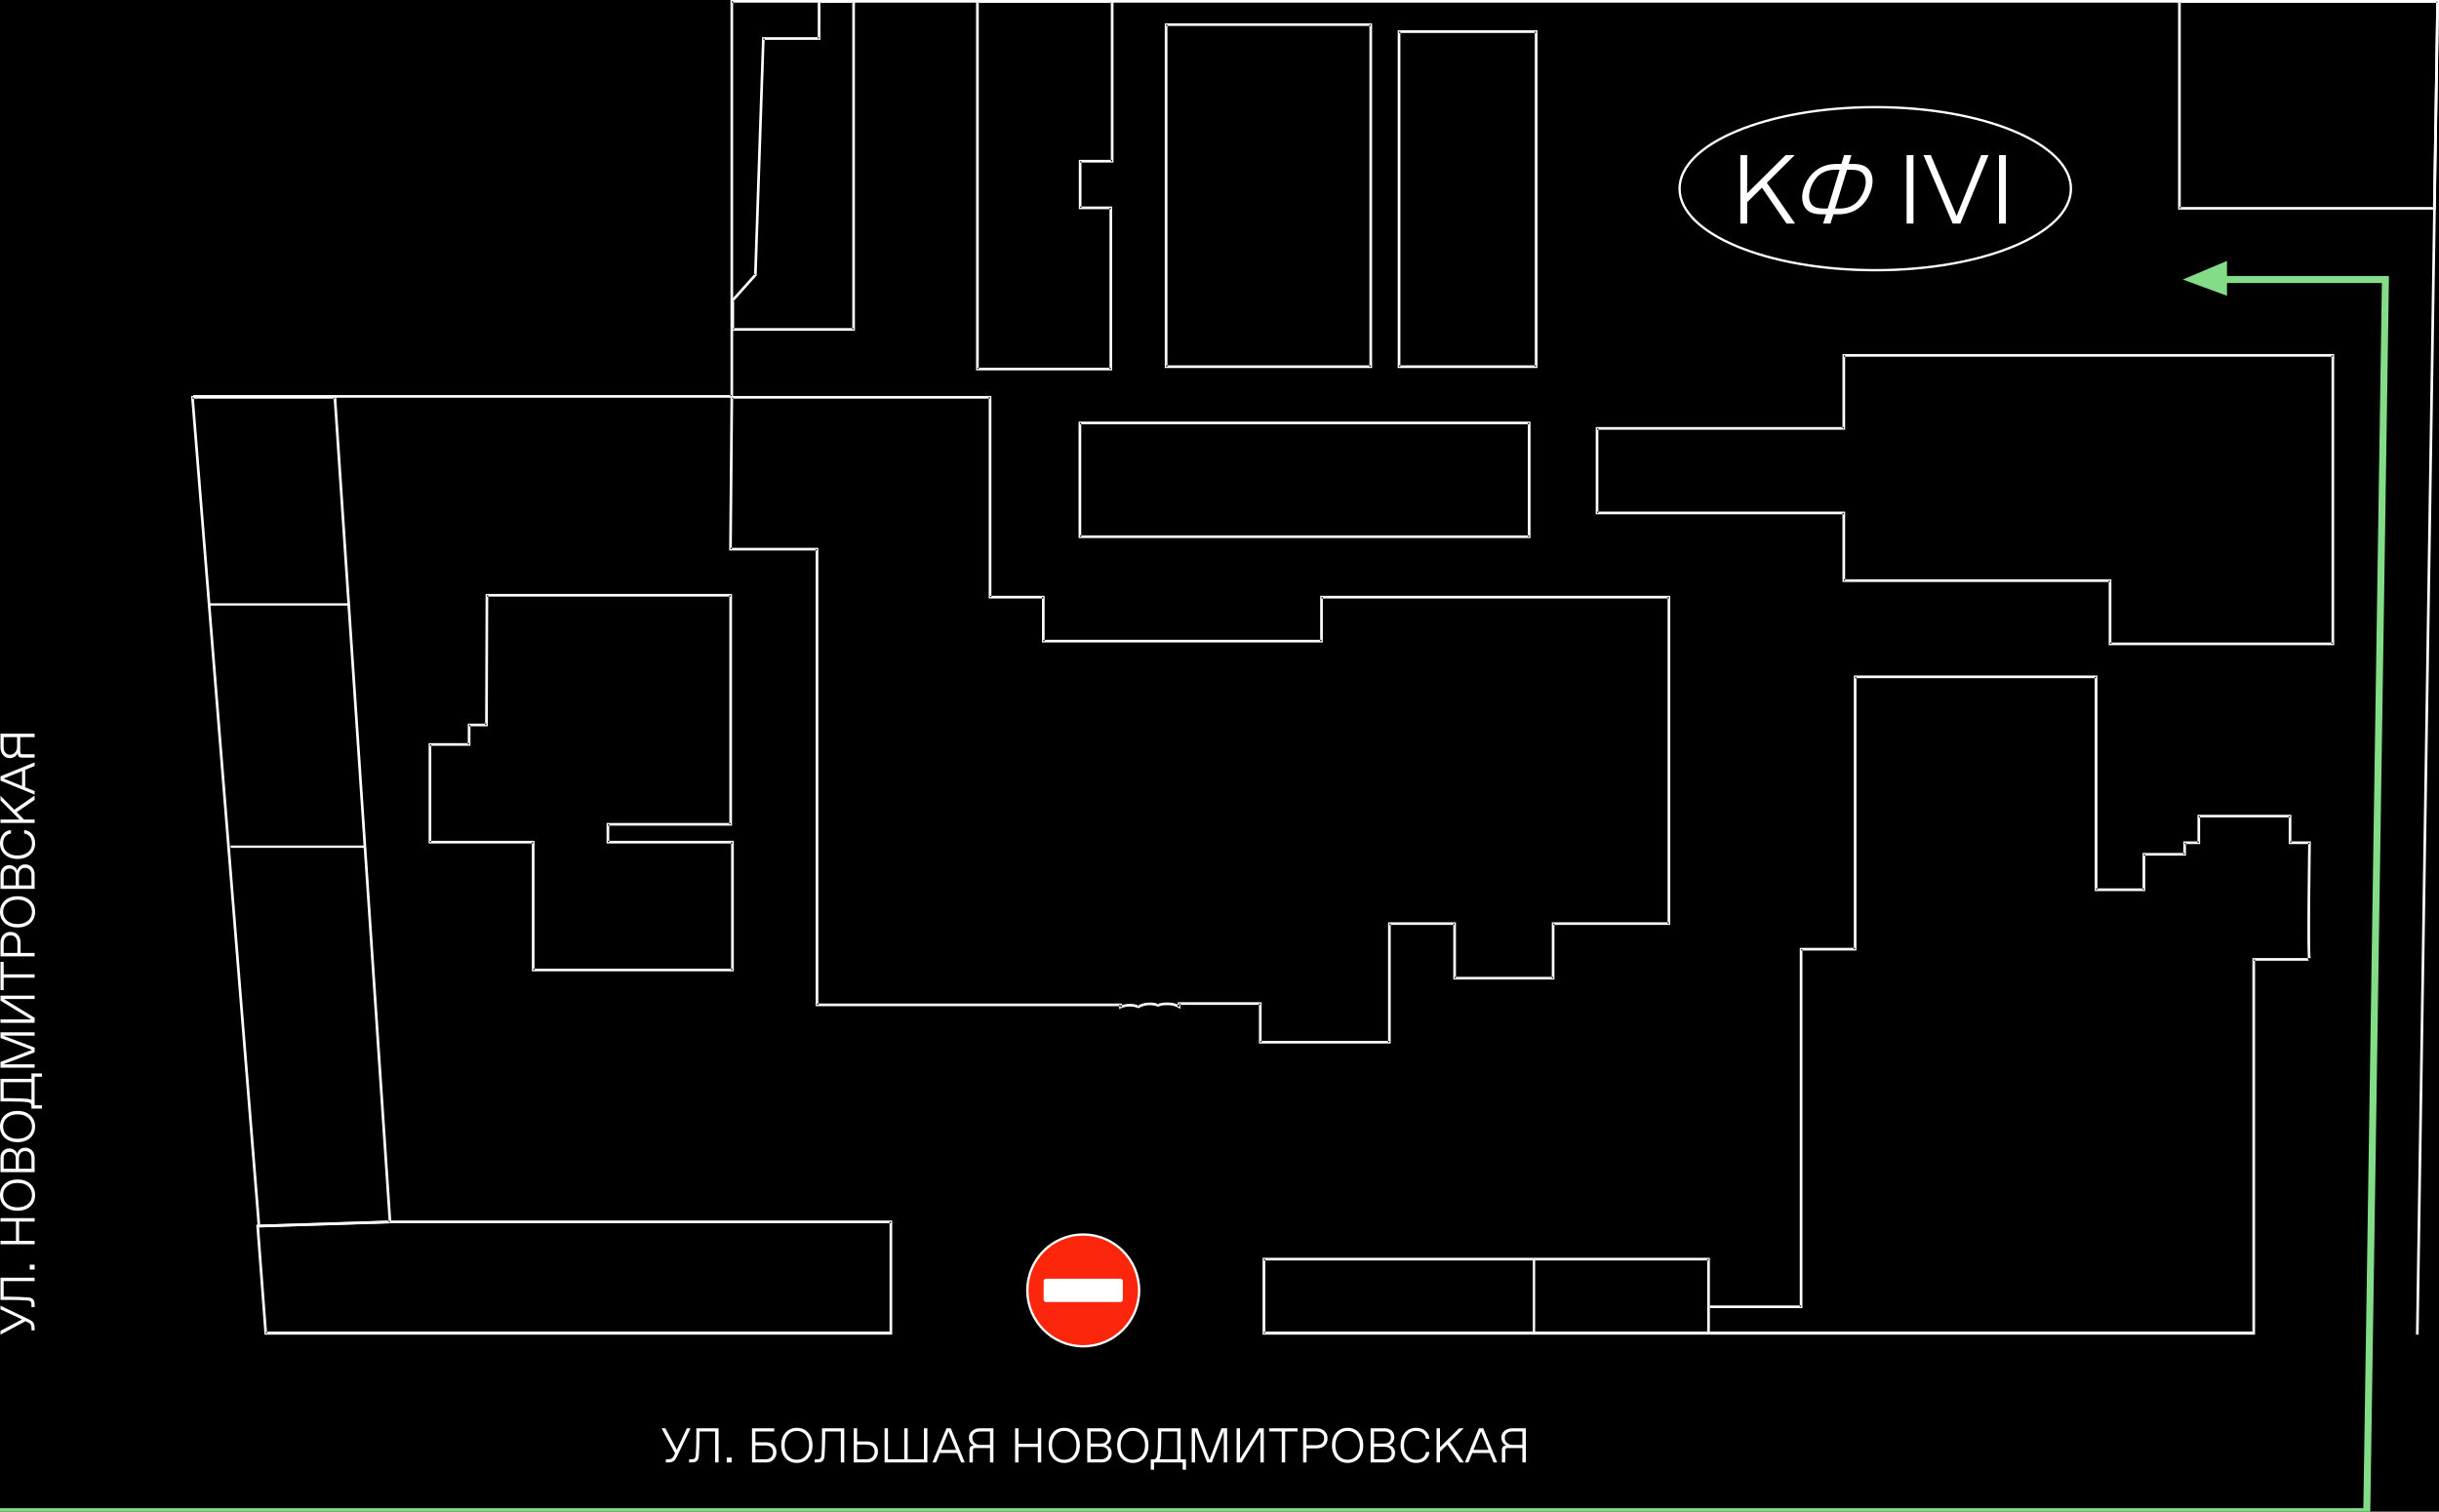 <?xml version="1.0" encoding="UTF-8"?>
<svg width="1047px" height="649px" viewBox="0 0 1047 649" version="1.1" xmlns="http://www.w3.org/2000/svg" xmlns:xlink="http://www.w3.org/1999/xlink">
    <title>WRS Copy 4</title>
    <g id="WRS-Copy-4" stroke="none" stroke-width="1" fill="none" fill-rule="evenodd">
        <rect fill="#000000" x="0" y="0" width="1047" height="649"></rect>
        <g id="Group-3" transform="translate(721, 46)">
            <ellipse id="Oval" stroke="#FFFFFF" fill="#000000" cx="84" cy="35" rx="84" ry="35"></ellipse>
            <path d="M29.014,50 L29.014,40.833 L35.351,34.558 L45.933,50 L49.604,50 L37.463,32.466 L49.419,20.592 L45.522,20.592 L29.014,36.978 L29.014,20.592 L26.081,20.592 L26.081,50 L29.014,50 Z M64.759,50 L66.01,46.001 L68.122,46.001 C69.722,46.001 71.215,45.803 72.603,45.406 C73.991,45.01 75.173,44.49 76.151,43.848 C77.128,43.205 78.014,42.453 78.807,41.592 C79.6,40.73 80.242,39.852 80.734,38.957 C81.227,38.061 81.637,37.148 81.965,36.219 C82.293,35.289 82.522,34.452 82.652,33.707 C82.782,32.961 82.847,32.288 82.847,31.687 C82.847,30.661 82.707,29.728 82.426,28.887 C82.146,28.046 81.705,27.281 81.104,26.59 C80.502,25.9 79.658,25.36 78.571,24.97 C77.484,24.581 76.195,24.386 74.705,24.386 L74.705,24.386 L72.613,24.386 L73.782,20.592 L70.624,20.592 L69.455,24.386 L67.363,24.386 C65.832,24.386 64.393,24.577 63.046,24.96 C61.7,25.343 60.538,25.849 59.56,26.478 C58.583,27.106 57.694,27.838 56.894,28.672 C56.094,29.506 55.435,30.367 54.915,31.256 C54.396,32.145 53.958,33.047 53.603,33.963 C53.247,34.879 52.994,35.727 52.844,36.506 C52.693,37.285 52.618,37.989 52.618,38.618 C52.618,39.644 52.758,40.58 53.039,41.428 C53.319,42.275 53.76,43.051 54.361,43.755 C54.963,44.459 55.807,45.01 56.894,45.406 C57.981,45.803 59.27,46.001 60.76,46.001 L60.76,46.001 L62.872,46.001 L61.601,50 L64.759,50 Z M63.61,43.499 L61.601,43.499 C59.44,43.499 57.899,43.027 56.976,42.084 C56.053,41.141 55.592,39.903 55.592,38.372 C55.592,37.593 55.701,36.731 55.92,35.788 C56.139,34.845 56.525,33.843 57.079,32.784 C57.632,31.724 58.306,30.764 59.099,29.902 C59.892,29.041 60.931,28.327 62.216,27.759 C63.501,27.192 64.923,26.908 66.481,26.908 L66.481,26.908 L68.696,26.908 L63.61,43.499 Z M69.004,43.499 L66.769,43.499 L71.854,26.908 L74.069,26.908 C76.147,26.908 77.641,27.373 78.55,28.303 C79.459,29.232 79.914,30.442 79.914,31.933 C79.914,32.698 79.805,33.553 79.586,34.496 C79.367,35.439 78.984,36.448 78.438,37.521 C77.891,38.594 77.221,39.568 76.428,40.443 C75.635,41.318 74.592,42.046 73.3,42.627 C72.008,43.208 70.576,43.499 69.004,43.499 L69.004,43.499 Z M100.401,50 L100.401,20.592 L97.469,20.592 L97.469,50 L100.401,50 Z M120.52,50 L132.619,20.592 L129.481,20.592 L118.92,46.739 L107.846,20.592 L104.688,20.592 L117.259,50 L120.52,50 Z M140.063,50 L140.063,20.592 L137.131,20.592 L137.131,50 L140.063,50 Z" id="КФIVI" fill="#FFFFFF" fill-rule="nonzero"></path>
        </g>
        <polygon id="Fill-2" points="111 525.785 167.872 524 167.87 524 383 524 383 572 114.465 572"></polygon>
        <path d="M110.615,526.35 L110.597,525.78 L110,525.799 L110.045,526.392 L110.615,526.35 Z M167.448,524.569 L167.566,525.127 L167.43,524 L167.448,524.569 Z M167.446,524.57 L167.327,524.013 L162.008,525.14 L167.446,525.14 L167.446,524.57 Z M382.428,524.57 L383,524.57 L383,524 L382.428,524 L382.428,524.57 Z M382.428,572.43 L382.428,573 L383,573 L383,572.43 L382.428,572.43 Z M114.077,572.43 L113.507,572.473 L113.547,573 L114.077,573 L114.077,572.43 Z M110.633,526.919 L167.466,525.139 L167.43,524 L110.597,525.78 L110.633,526.919 Z M167.329,524.012 L167.327,524.013 L167.565,525.127 L167.566,525.127 L167.329,524.012 Z M167.446,525.14 L382.428,525.14 L382.428,524 L167.446,524 L167.446,525.14 Z M381.856,524.57 L381.856,572.43 L383,572.43 L383,524.57 L381.856,524.57 Z M382.428,571.861 L114.077,571.861 L114.077,573 L382.428,573 L382.428,571.861 Z M114.647,572.388 L111.185,526.307 L110.045,526.392 L113.507,572.473 L114.647,572.388 Z" id="Fill-3" fill="#FFFFFF"></path>
        <polygon id="Fill-4" points="733 541 543 541 543 573 733 573"></polygon>
        <path d="M542.573,540.572 L542.573,540 L542,540 L542,540.572 L542.573,540.572 Z M733.427,540.572 L734,540.572 L734,540 L733.427,540 L733.427,540.572 Z M733.427,572.428 L733.427,573 L734,573 L734,572.428 L733.427,572.428 Z M542.573,572.428 L542,572.428 L542,573 L542.573,573 L542.573,572.428 Z M542.573,541.144 L733.427,541.144 L733.427,540 L542.573,540 L542.573,541.144 Z M732.855,540.572 L732.855,572.428 L734,572.428 L734,540.572 L732.855,540.572 Z M733.427,571.856 L542.573,571.856 L542.573,573 L733.427,573 L733.427,571.856 Z M543.145,572.428 L543.145,540.572 L542,540.572 L542,572.428 L543.145,572.428 Z" id="Fill-5" fill="#FFFFFF"></path>
        <path d="M567.804,255.847 L567.804,274.733 L448.333,274.733 L448.333,255.847 L425.468,255.847 L425.468,170 L314.572,170 L314,235.244 L351.156,235.244 L351.156,430.975 L481.488,430.975 L481.488,431.914 C482.631,431.399 483.969,431.113 485.489,431.113 C486.884,431.113 488.096,431.376 489.171,431.811 C490.497,431.01 492.132,430.54 494.064,430.54 C495.39,430.54 496.579,430.769 497.619,431.158 C498.683,430.758 499.814,430.54 500.923,430.54 L502.067,430.54 C503.724,430.54 505.256,430.987 506.64,431.754 L506.64,430.403 L541.509,430.403 L541.509,447 L596.957,447 L596.957,396.064 L624.967,396.064 L624.967,419.529 L667.268,419.529 L667.268,396.064 L717,396.064 L717,255.847 L567.804,255.847 Z" id="Fill-6"></path>
        <path d="M567.288,256.374 L567.288,255.802 L566.716,255.802 L566.716,256.374 L567.288,256.374 Z M567.288,275.251 L567.288,275.823 L567.859,275.823 L567.859,275.251 L567.288,275.251 Z M447.86,275.251 L447.289,275.251 L447.289,275.823 L447.86,275.823 L447.86,275.251 Z M447.86,256.374 L448.432,256.374 L448.432,255.802 L447.86,255.802 L447.86,256.374 Z M425.004,256.374 L424.432,256.374 L424.432,256.947 L425.004,256.947 L425.004,256.374 Z M425.004,170.572 L425.575,170.572 L425.575,170 L425.004,170 L425.004,170.572 Z M314.148,170.572 L314.148,170 L313.581,170 L313.576,170.567 L314.148,170.572 Z M313.576,235.782 L313.005,235.777 L313,236.354 L313.576,236.354 L313.576,235.782 Z M350.719,235.782 L351.29,235.782 L351.29,235.21 L350.719,235.21 L350.719,235.782 Z M350.719,431.412 L350.147,431.412 L350.147,431.984 L350.719,431.984 L350.719,431.412 Z M481.003,431.412 L481.574,431.412 L481.574,430.84 L481.003,430.84 L481.003,431.412 Z M481.003,432.35 L480.432,432.35 L480.432,433.234 L481.237,432.871 L481.003,432.35 Z M488.683,432.247 L488.469,432.777 L488.734,432.884 L488.978,432.736 L488.683,432.247 Z M497.128,431.595 L496.928,432.13 L497.129,432.205 L497.33,432.13 L497.128,431.595 Z M506.145,432.189 L505.869,432.69 L506.717,433.16 L506.717,432.189 L506.145,432.189 Z M506.145,430.84 L506.145,430.267 L505.574,430.267 L505.574,430.84 L506.145,430.84 Z M541.002,430.84 L541.574,430.84 L541.574,430.267 L541.002,430.267 L541.002,430.84 Z M541.002,447.428 L540.431,447.428 L540.431,448 L541.002,448 L541.002,447.428 Z M596.43,447.428 L596.43,448 L597.001,448 L597.001,447.428 L596.43,447.428 Z M596.43,396.519 L596.43,395.947 L595.859,395.947 L595.859,396.519 L596.43,396.519 Z M624.43,396.519 L625.001,396.519 L625.001,395.947 L624.43,395.947 L624.43,396.519 Z M624.43,419.971 L623.858,419.971 L623.858,420.543 L624.43,420.543 L624.43,419.971 Z M666.715,419.971 L666.715,420.543 L667.286,420.543 L667.286,419.971 L666.715,419.971 Z M666.715,396.519 L666.715,395.947 L666.143,395.947 L666.143,396.519 L666.715,396.519 Z M716.429,396.519 L716.429,397.091 L717,397.091 L717,396.519 L716.429,396.519 Z M716.429,256.374 L717,256.374 L717,255.802 L716.429,255.802 L716.429,256.374 Z M566.716,256.374 L566.716,275.251 L567.859,275.251 L567.859,256.374 L566.716,256.374 Z M567.288,274.679 L447.86,274.679 L447.86,275.823 L567.288,275.823 L567.288,274.679 Z M448.432,275.251 L448.432,256.374 L447.289,256.374 L447.289,275.251 L448.432,275.251 Z M447.86,255.802 L425.004,255.802 L425.004,256.947 L447.86,256.947 L447.86,255.802 Z M425.575,256.374 L425.575,170.572 L424.432,170.572 L424.432,256.374 L425.575,256.374 Z M425.004,170 L314.148,170 L314.148,171.144 L425.004,171.144 L425.004,170 Z M313.576,170.567 L313.005,235.777 L314.148,235.787 L314.719,170.577 L313.576,170.567 Z M313.576,236.354 L350.719,236.354 L350.719,235.21 L313.576,235.21 L313.576,236.354 Z M350.147,235.782 L350.147,431.412 L351.29,431.412 L351.29,235.782 L350.147,235.782 Z M350.719,431.984 L481.003,431.984 L481.003,430.84 L350.719,430.84 L350.719,431.984 Z M480.432,431.412 L480.432,432.35 L481.574,432.35 L481.574,431.412 L480.432,431.412 Z M481.237,432.871 C482.299,432.393 483.555,432.121 485.003,432.121 L485.003,430.977 C483.411,430.977 481.992,431.277 480.768,431.828 L481.237,432.871 Z M485.003,432.121 C486.322,432.121 487.461,432.369 488.469,432.777 L488.897,431.716 C487.756,431.255 486.472,430.977 485.003,430.977 L485.003,432.121 Z M488.978,432.736 C490.207,431.994 491.738,431.549 493.574,431.549 L493.574,430.405 C491.548,430.405 489.81,430.898 488.388,431.757 L488.978,432.736 Z M493.574,431.549 C494.833,431.549 495.954,431.766 496.928,432.13 L497.328,431.059 C496.223,430.645 494.966,430.405 493.574,430.405 L493.574,431.549 Z M497.33,432.13 C498.333,431.752 499.396,431.549 500.431,431.549 L500.431,430.405 C499.249,430.405 498.05,430.636 496.927,431.059 L497.33,432.13 Z M500.431,431.549 L501.574,431.549 L501.574,430.405 L500.431,430.405 L500.431,431.549 Z M501.574,431.549 C503.125,431.549 504.562,431.966 505.869,432.69 L506.422,431.689 C504.963,430.88 503.338,430.405 501.574,430.405 L501.574,431.549 Z M506.717,432.189 L506.717,430.84 L505.574,430.84 L505.574,432.189 L506.717,432.189 Z M506.145,431.412 L541.002,431.412 L541.002,430.267 L506.145,430.267 L506.145,431.412 Z M540.431,430.84 L540.431,447.428 L541.574,447.428 L541.574,430.84 L540.431,430.84 Z M541.002,448 L596.43,448 L596.43,446.856 L541.002,446.856 L541.002,448 Z M597.001,447.428 L597.001,396.519 L595.859,396.519 L595.859,447.428 L597.001,447.428 Z M596.43,397.091 L624.43,397.091 L624.43,395.947 L596.43,395.947 L596.43,397.091 Z M623.858,396.519 L623.858,419.971 L625.001,419.971 L625.001,396.519 L623.858,396.519 Z M624.43,420.543 L666.715,420.543 L666.715,419.399 L624.43,419.399 L624.43,420.543 Z M667.286,419.971 L667.286,396.519 L666.143,396.519 L666.143,419.971 L667.286,419.971 Z M666.715,397.091 L716.429,397.091 L716.429,395.947 L666.715,395.947 L666.715,397.091 Z M717,396.519 L717,256.374 L715.857,256.374 L715.857,396.519 L717,396.519 Z M716.429,255.802 L567.288,255.802 L567.288,256.947 L716.429,256.947 L716.429,255.802 Z" id="Fill-7" fill="#FFFFFF"></path>
        <polygon id="Fill-8" points="208.477 255 313.231 255 313.231 353.429 260.47 353.429 260.47 361.063 314 361.063 314 416 228.354 416 228.354 361.063 184 361.063 184 319.093 200.826 319.093 200.826 310.704 208.282 310.704"></polygon>
        <path d="M209.022,255.572 L209.022,255 L208.451,255 L208.449,255.57 L209.022,255.572 Z M313.66,255.572 L314.232,255.572 L314.232,255 L313.66,255 L313.66,255.572 Z M313.66,353.913 L313.66,354.485 L314.232,354.485 L314.232,353.913 L313.66,353.913 Z M260.957,353.913 L260.957,353.341 L260.384,353.341 L260.384,353.913 L260.957,353.913 Z M260.957,361.54 L260.384,361.54 L260.384,362.112 L260.957,362.112 L260.957,361.54 Z M314.427,361.54 L315,361.54 L315,360.968 L314.427,360.968 L314.427,361.54 Z M314.427,416.428 L314.427,417 L315,417 L315,416.428 L314.427,416.428 Z M228.877,416.428 L228.304,416.428 L228.304,417 L228.877,417 L228.877,416.428 Z M228.877,361.54 L229.45,361.54 L229.45,360.968 L228.877,360.968 L228.877,361.54 Z M184.573,361.54 L184,361.54 L184,362.112 L184.573,362.112 L184.573,361.54 Z M184.573,319.608 L184.573,319.036 L184,319.036 L184,319.608 L184.573,319.608 Z M201.38,319.608 L201.38,320.18 L201.953,320.18 L201.953,319.608 L201.38,319.608 Z M201.38,311.226 L201.38,310.654 L200.808,310.654 L200.808,311.226 L201.38,311.226 Z M208.827,311.226 L208.827,311.798 L209.398,311.798 L209.4,311.228 L208.827,311.226 Z M209.022,256.144 L313.66,256.144 L313.66,255 L209.022,255 L209.022,256.144 Z M313.087,255.572 L313.087,353.913 L314.232,353.913 L314.232,255.572 L313.087,255.572 Z M313.66,353.341 L260.957,353.341 L260.957,354.485 L313.66,354.485 L313.66,353.341 Z M260.384,353.913 L260.384,361.54 L261.53,361.54 L261.53,353.913 L260.384,353.913 Z M260.957,362.112 L314.427,362.112 L314.427,360.968 L260.957,360.968 L260.957,362.112 Z M313.854,361.54 L313.854,416.428 L315,416.428 L315,361.54 L313.854,361.54 Z M314.427,415.856 L228.877,415.856 L228.877,417 L314.427,417 L314.427,415.856 Z M229.45,416.428 L229.45,361.54 L228.304,361.54 L228.304,416.428 L229.45,416.428 Z M228.877,360.968 L184.573,360.968 L184.573,362.112 L228.877,362.112 L228.877,360.968 Z M185.146,361.54 L185.146,319.608 L184,319.608 L184,361.54 L185.146,361.54 Z M184.573,320.18 L201.38,320.18 L201.38,319.036 L184.573,319.036 L184.573,320.18 Z M201.953,319.608 L201.953,311.226 L200.808,311.226 L200.808,319.608 L201.953,319.608 Z M201.38,311.798 L208.827,311.798 L208.827,310.654 L201.38,310.654 L201.38,311.798 Z M209.4,311.228 L209.595,255.574 L208.449,255.57 L208.255,311.224 L209.4,311.228 Z" id="Fill-9" fill="#FFFFFF"></path>
        <polygon id="Fill-10" points="314 142 366 142 366 1 351.143 1 351.143 16.984 327.144 16.984 323.715 118.595 314.001 129.441"></polygon>
        <path d="M314.57,141.43 L314,141.43 L314,142 L314.57,142 L314.57,141.43 Z M366.43,141.43 L366.43,142 L367,142 L367,141.43 L366.43,141.43 Z M366.43,0.57 L367,0.57 L367,5.55111512e-17 L366.43,5.55111512e-17 L366.43,0.57 Z M351.613,0.57 L351.613,5.55111512e-17 L351.043,5.55111512e-17 L351.043,0.57 L351.613,0.57 Z M351.613,16.538 L351.613,17.108 L352.183,17.108 L352.183,16.538 L351.613,16.538 Z M327.678,16.538 L327.678,15.968 L327.127,15.968 L327.109,16.519 L327.678,16.538 Z M324.259,118.048 L324.684,118.428 L324.822,118.274 L324.829,118.067 L324.259,118.048 Z M314.571,128.884 L314.147,128.503 L314.001,128.666 L314.001,128.883 L314.571,128.884 Z M314.57,142 L366.43,142 L366.43,140.859 L314.57,140.859 L314.57,142 Z M367,141.43 L367,0.57 L365.86,0.57 L365.86,141.43 L367,141.43 Z M366.43,0 L351.613,0 L351.613,1.141 L366.43,1.141 L366.43,0 Z M351.043,0.57 L351.043,16.538 L352.183,16.538 L352.183,0.57 L351.043,0.57 Z M351.613,15.968 L327.678,15.968 L327.678,17.108 L351.613,17.108 L351.613,15.968 Z M327.109,16.519 L323.69,118.029 L324.829,118.067 L328.248,16.557 L327.109,16.519 Z M323.835,117.668 L314.147,128.503 L314.996,129.264 L324.684,118.428 L323.835,117.668 Z M314.001,128.883 L314,141.43 L315.14,141.43 L315.141,128.883 L314.001,128.883 Z" id="Fill-11" fill="#FFFFFF"></path>
        <polygon id="Fill-12" points="419 0 477 0 477 68.696 463.218 68.696 463.218 88.732 476.426 88.732 476.426 158 419 158"></polygon>
        <path d="M419.573,0.572 L419.573,5.55111512e-17 L419,5.55111512e-17 L419,0.572 L419.573,0.572 Z M477.427,0.572 L478,0.572 L478,5.55111512e-17 L477.427,5.55111512e-17 L477.427,0.572 Z M477.427,69.205 L477.427,69.777 L478,69.777 L478,69.205 L477.427,69.205 Z M463.68,69.205 L463.68,68.633 L463.107,68.633 L463.107,69.205 L463.68,69.205 Z M463.68,89.223 L463.107,89.223 L463.107,89.795 L463.68,89.795 L463.68,89.223 Z M476.854,89.223 L477.427,89.223 L477.427,88.651 L476.854,88.651 L476.854,89.223 Z M476.854,158.428 L476.854,159 L477.427,159 L477.427,158.428 L476.854,158.428 Z M419.573,158.428 L419,158.428 L419,159 L419.573,159 L419.573,158.428 Z M419.573,1.144 L477.427,1.144 L477.427,0 L419.573,0 L419.573,1.144 Z M476.854,0.572 L476.854,69.205 L478,69.205 L478,0.572 L476.854,0.572 Z M477.427,68.633 L463.68,68.633 L463.68,69.777 L477.427,69.777 L477.427,68.633 Z M463.107,69.205 L463.107,89.223 L464.252,89.223 L464.252,69.205 L463.107,69.205 Z M463.68,89.795 L476.854,89.795 L476.854,88.651 L463.68,88.651 L463.68,89.795 Z M476.282,89.223 L476.282,158.428 L477.427,158.428 L477.427,89.223 L476.282,89.223 Z M476.854,157.856 L419.573,157.856 L419.573,159 L476.854,159 L476.854,157.856 Z M420.146,158.428 L420.146,0.572 L419,0.572 L419,158.428 L420.146,158.428 Z" id="Fill-13" fill="#FFFFFF"></path>
        <polygon id="Fill-14" points="588 11 501 11 501 158 588 158"></polygon>
        <path d="M500.574,10.571 L500.574,10 L500,10 L500,10.571 L500.574,10.571 Z M588.426,10.571 L589,10.571 L589,10 L588.426,10 L588.426,10.571 Z M588.426,157.429 L588.426,158 L589,158 L589,157.429 L588.426,157.429 Z M500.574,157.429 L500,157.429 L500,158 L500.574,158 L500.574,157.429 Z M500.574,11.143 L588.426,11.143 L588.426,10 L500.574,10 L500.574,11.143 Z M587.852,10.571 L587.852,157.429 L589,157.429 L589,10.571 L587.852,10.571 Z M588.426,156.857 L500.574,156.857 L500.574,158 L588.426,158 L588.426,156.857 Z M501.148,157.429 L501.148,10.571 L500,10.571 L500,157.429 L501.148,157.429 Z" id="Fill-15" fill="#FFFFFF"></path>
        <polygon id="Fill-16" points="659 14 600 14 600 157 659 157"></polygon>
        <path d="M600.571,13.573 L600.571,13 L600,13 L600,13.573 L600.571,13.573 Z M659.429,13.573 L660,13.573 L660,13 L659.429,13 L659.429,13.573 Z M659.429,157.427 L659.429,158 L660,158 L660,157.427 L659.429,157.427 Z M600.571,157.427 L600,157.427 L600,158 L600.571,158 L600.571,157.427 Z M600.571,14.146 L659.429,14.146 L659.429,13 L600.571,13 L600.571,14.146 Z M658.857,13.573 L658.857,157.427 L660,157.427 L660,13.573 L658.857,13.573 Z M659.429,156.854 L600.571,156.854 L600.571,158 L659.429,158 L659.429,156.854 Z M601.143,157.427 L601.143,13.573 L600,13.573 L600,157.427 L601.143,157.427 Z" id="Fill-17" fill="#FFFFFF"></path>
        <polygon id="Fill-18" points="686 184.126 791.97 184.126 791.97 153 1002 153 1002 276 906.322 276 906.322 249.042 791.97 249.042 791.97 220.194 686 220.194"></polygon>
        <path d="M685.572,183.915 L685.572,183.342 L685,183.342 L685,183.915 L685.572,183.915 Z M791.493,183.915 L791.493,184.489 L792.065,184.489 L792.065,183.915 L791.493,183.915 Z M791.493,152.573 L791.493,152 L790.922,152 L790.922,152.573 L791.493,152.573 Z M1001.428,152.573 L1002,152.573 L1002,152 L1001.428,152 L1001.428,152.573 Z M1001.428,276.427 L1001.428,277 L1002,277 L1002,276.427 L1001.428,276.427 Z M905.794,276.427 L905.222,276.427 L905.222,277 L905.794,277 L905.794,276.427 Z M905.794,249.282 L906.365,249.282 L906.365,248.709 L905.794,248.709 L905.794,249.282 Z M791.493,249.282 L790.922,249.282 L790.922,249.855 L791.493,249.855 L791.493,249.282 Z M791.493,220.234 L792.065,220.234 L792.065,219.661 L791.493,219.661 L791.493,220.234 Z M685.572,220.234 L685,220.234 L685,220.807 L685.572,220.807 L685.572,220.234 Z M685.572,184.489 L791.493,184.489 L791.493,183.342 L685.572,183.342 L685.572,184.489 Z M792.065,183.915 L792.065,152.573 L790.922,152.573 L790.922,183.915 L792.065,183.915 Z M791.493,153.147 L1001.428,153.147 L1001.428,152 L791.493,152 L791.493,153.147 Z M1000.857,152.573 L1000.857,276.427 L1002,276.427 L1002,152.573 L1000.857,152.573 Z M1001.428,275.853 L905.794,275.853 L905.794,277 L1001.428,277 L1001.428,275.853 Z M906.365,276.427 L906.365,249.282 L905.222,249.282 L905.222,276.427 L906.365,276.427 Z M905.794,248.709 L791.493,248.709 L791.493,249.855 L905.794,249.855 L905.794,248.709 Z M792.065,249.282 L792.065,220.234 L790.922,220.234 L790.922,249.282 L792.065,249.282 Z M791.493,219.661 L685.572,219.661 L685.572,220.807 L791.493,220.807 L791.493,219.661 Z M686.143,220.234 L686.143,183.915 L685,183.915 L685,220.234 L686.143,220.234 Z" id="Fill-19" fill="#FFFFFF"></path>
        <polygon id="Fill-20" points="1047 1 936 1 936 90 1045.557 90"></polygon>
        <path d="M935.573,0.571 L935.573,0 L935,0 L935,0.571 L935.573,0.571 Z M1046.418,0.571 L1046.991,0.58 L1047,2.22044605e-16 L1046.418,2.22044605e-16 L1046.418,0.571 Z M1044.977,89.429 L1044.977,90 L1045.541,90 L1045.55,89.438 L1044.977,89.429 Z M935.573,89.429 L935,89.429 L935,90 L935.573,90 L935.573,89.429 Z M935.573,1.143 L1046.418,1.142 L1046.418,0 L935.573,0 L935.573,1.143 Z M1045.846,0.562 L1044.405,89.42 L1045.55,89.438 L1046.991,0.58 L1045.846,0.562 Z M1044.977,88.858 L935.573,88.858 L935.573,90 L1044.977,90 L1044.977,88.858 Z M936.145,89.429 L936.145,0.571 L935,0.571 L935,89.429 L936.145,89.429 Z" id="Fill-21" fill="#FFFFFF"></path>
        <path d="M734,561.599 L773.245,561.599 L773.245,408 L796.498,408 L796.498,291 L900.151,291 L900.151,382.469 L920.728,382.469 L920.728,367.228 L938.253,367.228 L938.253,362.277 L944.346,362.277 L944.346,350.843 L983.592,350.843 L983.592,362.277 L991.983,362.277 C991.983,362.277 991.217,412.391 991.983,412.391 C992.749,412.391 967.976,412.391 967.976,412.391 L967.976,573 L734.194,573" id="Fill-22"></path>
        <path d="M773.16,561.033 L773.16,561.605 L773.73,561.605 L773.73,561.033 L773.16,561.033 Z M773.16,407.512 L773.16,406.941 L772.59,406.941 L772.59,407.512 L773.16,407.512 Z M796.362,407.512 L796.362,408.084 L796.932,408.084 L796.932,407.512 L796.362,407.512 Z M796.362,290.571 L796.362,290 L795.791,290 L795.791,290.571 L796.362,290.571 Z M899.789,290.571 L900.359,290.571 L900.359,290 L899.789,290 L899.789,290.571 Z M899.789,381.994 L899.218,381.994 L899.218,382.565 L899.789,382.565 L899.789,381.994 Z M920.321,381.994 L920.321,382.565 L920.892,382.565 L920.892,381.994 L920.321,381.994 Z M920.321,366.761 L920.321,366.189 L919.751,366.189 L919.751,366.761 L920.321,366.761 Z M937.808,366.761 L937.808,367.332 L938.378,367.332 L938.378,366.761 L937.808,366.761 Z M937.808,361.812 L937.808,361.241 L937.238,361.241 L937.238,361.812 L937.808,361.812 Z M943.888,361.812 L943.888,362.384 L944.458,362.384 L944.458,361.812 L943.888,361.812 Z M943.888,350.385 L943.888,349.813 L943.318,349.813 L943.318,350.385 L943.888,350.385 Z M983.048,350.385 L983.618,350.385 L983.618,349.813 L983.048,349.813 L983.048,350.385 Z M983.048,361.812 L982.478,361.812 L982.478,362.384 L983.048,362.384 L983.048,361.812 Z M991.421,361.812 L991.991,361.821 L992,361.241 L991.421,361.241 L991.421,361.812 Z M967.466,411.9 L967.466,411.329 L966.896,411.329 L966.896,411.9 L967.466,411.9 Z M967.466,572.429 L967.466,573 L968.037,573 L968.037,572.429 L967.466,572.429 Z M734,561.605 L773.16,561.605 L773.16,560.462 L734,560.462 L734,561.605 Z M773.73,561.033 L773.73,407.512 L772.59,407.512 L772.59,561.033 L773.73,561.033 Z M773.16,408.084 L796.362,408.084 L796.362,406.941 L773.16,406.941 L773.16,408.084 Z M796.932,407.512 L796.932,290.571 L795.791,290.571 L795.791,407.512 L796.932,407.512 Z M796.362,291.143 L899.789,291.143 L899.789,290 L796.362,290 L796.362,291.143 Z M899.218,290.571 L899.218,381.994 L900.359,381.994 L900.359,290.571 L899.218,290.571 Z M899.789,382.565 L920.321,382.565 L920.321,381.422 L899.789,381.422 L899.789,382.565 Z M920.892,381.994 L920.892,366.761 L919.751,366.761 L919.751,381.994 L920.892,381.994 Z M920.321,367.332 L937.808,367.332 L937.808,366.189 L920.321,366.189 L920.321,367.332 Z M938.378,366.761 L938.378,361.812 L937.238,361.812 L937.238,366.761 L938.378,366.761 Z M937.808,362.384 L943.888,362.384 L943.888,361.241 L937.808,361.241 L937.808,362.384 Z M944.458,361.812 L944.458,350.385 L943.318,350.385 L943.318,361.812 L944.458,361.812 Z M943.888,350.956 L983.048,350.956 L983.048,349.813 L943.888,349.813 L943.888,350.956 Z M982.478,350.385 L982.478,361.812 L983.618,361.812 L983.618,350.385 L982.478,350.385 Z M983.048,362.384 L991.421,362.384 L991.421,361.241 L983.048,361.241 L983.048,362.384 Z M991.421,361.812 C990.851,361.804 990.851,361.804 990.851,361.804 C990.851,361.805 990.851,361.805 990.851,361.806 C990.851,361.808 990.85,361.81 990.85,361.813 C990.85,361.819 990.85,361.828 990.85,361.84 C990.85,361.864 990.849,361.9 990.848,361.947 C990.847,362.042 990.845,362.183 990.842,362.366 C990.837,362.733 990.829,363.272 990.819,363.957 C990.8,365.326 990.773,367.283 990.743,369.631 C990.683,374.328 990.612,380.59 990.564,386.852 C990.516,393.114 990.492,399.378 990.528,404.079 C990.546,406.428 990.579,408.391 990.631,409.77 C990.658,410.457 990.689,411.01 990.727,411.394 C990.746,411.583 990.768,411.751 990.797,411.88 C990.81,411.94 990.831,412.024 990.869,412.106 C990.887,412.145 990.924,412.216 990.991,412.286 C991.059,412.357 991.204,412.472 991.421,412.472 L991.421,411.329 C991.626,411.329 991.759,411.437 991.816,411.497 C991.871,411.554 991.896,411.608 991.903,411.623 C991.918,411.656 991.918,411.668 991.91,411.633 C991.897,411.573 991.88,411.459 991.862,411.281 C991.828,410.933 991.797,410.409 991.771,409.726 C991.719,408.366 991.687,406.416 991.669,404.07 C991.633,399.379 991.657,393.121 991.705,386.861 C991.752,380.601 991.824,374.341 991.884,369.646 C991.914,367.298 991.94,365.342 991.96,363.973 C991.97,363.288 991.977,362.75 991.983,362.383 C991.985,362.2 991.988,362.059 991.989,361.965 C991.99,361.917 991.99,361.881 991.991,361.857 C991.991,361.845 991.991,361.836 991.991,361.83 C991.991,361.827 991.991,361.825 991.991,361.823 C991.991,361.823 991.991,361.822 991.991,361.822 C991.991,361.821 991.991,361.821 991.421,361.812 Z M991.421,412.472 C991.422,412.472 991.424,412.472 991.425,412.472 C991.426,412.472 991.428,412.472 991.429,412.472 C991.43,412.472 991.431,412.472 991.432,412.472 C991.433,412.472 991.433,412.472 991.434,412.472 C991.435,412.472 991.435,412.472 991.436,412.472 C991.437,412.472 991.437,412.472 991.437,412.472 C991.438,412.472 991.438,412.472 991.438,412.472 C991.438,412.472 991.438,411.9 991.438,411.329 C991.438,411.329 991.438,411.329 991.438,411.329 C991.438,411.329 991.437,411.329 991.437,411.329 C991.436,411.329 991.436,411.329 991.435,411.329 C991.435,411.329 991.434,411.329 991.433,411.329 C991.432,411.329 991.432,411.329 991.431,411.329 C991.43,411.329 991.429,411.329 991.427,411.329 C991.426,411.329 991.425,411.329 991.424,411.329 C991.422,411.329 991.421,411.329 991.419,411.329 C991.418,411.329 991.416,411.329 991.415,411.329 C991.413,411.329 991.411,411.329 991.409,411.329 C991.407,411.329 991.405,411.329 991.403,411.329 C991.401,411.329 991.399,411.329 991.397,411.329 C991.395,411.329 991.392,411.329 991.39,411.329 C991.387,411.329 991.385,411.329 991.382,411.329 C991.38,411.329 991.377,411.329 991.374,411.329 C991.371,411.329 991.368,411.329 991.366,411.329 C991.363,411.329 991.36,411.329 991.356,411.329 C991.353,411.329 991.35,411.329 991.347,411.329 C991.343,411.329 991.34,411.329 991.337,411.329 C991.333,411.329 991.329,411.329 991.326,411.329 C991.322,411.329 991.318,411.329 991.315,411.329 C991.311,411.329 991.307,411.329 991.303,411.329 C991.299,411.329 991.295,411.329 991.291,411.329 C991.286,411.329 991.282,411.329 991.278,411.329 C991.273,411.329 991.269,411.329 991.264,411.329 C991.26,411.329 991.255,411.329 991.251,411.329 C991.246,411.329 991.241,411.329 991.236,411.329 C991.232,411.329 991.227,411.329 991.222,411.329 C991.217,411.329 991.211,411.329 991.206,411.329 C991.201,411.329 991.196,411.329 991.19,411.329 C991.185,411.329 991.18,411.329 991.174,411.329 C991.169,411.329 991.163,411.329 991.157,411.329 C991.152,411.329 991.146,411.329 991.14,411.329 C991.134,411.329 991.128,411.329 991.122,411.329 C991.116,411.329 991.11,411.329 991.104,411.329 C991.098,411.329 991.091,411.329 991.085,411.329 C991.079,411.329 991.072,411.329 991.066,411.329 C991.059,411.329 991.053,411.329 991.046,411.329 C991.04,411.329 991.033,411.329 991.026,411.329 C991.019,411.329 991.012,411.329 991.005,411.329 C990.998,411.329 990.991,411.329 990.984,411.329 C990.977,411.329 990.97,411.329 990.962,411.329 C990.955,411.329 990.948,411.329 990.94,411.329 C990.933,411.329 990.925,411.329 990.918,411.329 C990.91,411.329 990.902,411.329 990.895,411.329 C990.887,411.329 990.879,411.329 990.871,411.329 C990.863,411.329 990.855,411.329 990.847,411.329 C990.839,411.329 990.831,411.329 990.823,411.329 C990.815,411.329 990.806,411.329 990.798,411.329 C990.79,411.329 990.781,411.329 990.773,411.329 C990.764,411.329 990.755,411.329 990.747,411.329 C990.738,411.329 990.729,411.329 990.72,411.329 C990.712,411.329 990.703,411.329 990.694,411.329 C990.685,411.329 990.676,411.329 990.667,411.329 C990.657,411.329 990.648,411.329 990.639,411.329 C990.63,411.329 990.62,411.329 990.611,411.329 C990.602,411.329 990.592,411.329 990.583,411.329 C990.573,411.329 990.563,411.329 990.554,411.329 C990.544,411.329 990.534,411.329 990.524,411.329 C990.514,411.329 990.504,411.329 990.494,411.329 C990.484,411.329 990.474,411.329 990.464,411.329 C990.454,411.329 990.444,411.329 990.434,411.329 C990.423,411.329 990.413,411.329 990.403,411.329 C990.392,411.329 990.382,411.329 990.371,411.329 C990.361,411.329 990.35,411.329 990.339,411.329 C990.328,411.329 990.318,411.329 990.307,411.329 C990.296,411.329 990.285,411.329 990.274,411.329 C990.263,411.329 990.252,411.329 990.241,411.329 C990.23,411.329 990.219,411.329 990.207,411.329 C990.196,411.329 990.185,411.329 990.173,411.329 C990.162,411.329 990.151,411.329 990.139,411.329 C990.127,411.329 990.116,411.329 990.104,411.329 C990.093,411.329 990.081,411.329 990.069,411.329 C990.057,411.329 990.045,411.329 990.033,411.329 C990.021,411.329 990.009,411.329 989.997,411.329 C989.985,411.329 989.973,411.329 989.961,411.329 C989.949,411.329 989.936,411.329 989.924,411.329 C989.912,411.329 989.899,411.329 989.887,411.329 C989.875,411.329 989.862,411.329 989.849,411.329 C989.837,411.329 989.824,411.329 989.811,411.329 C989.799,411.329 989.786,411.329 989.773,411.329 C989.76,411.329 989.747,411.329 989.734,411.329 C989.721,411.329 989.708,411.329 989.695,411.329 C989.682,411.329 989.669,411.329 989.656,411.329 C989.643,411.329 989.629,411.329 989.616,411.329 C989.603,411.329 989.589,411.329 989.576,411.329 C989.562,411.329 989.549,411.329 989.535,411.329 C989.521,411.329 989.508,411.329 989.494,411.329 C989.48,411.329 989.467,411.329 989.453,411.329 C989.439,411.329 989.425,411.329 989.411,411.329 C989.397,411.329 989.383,411.329 989.369,411.329 C989.355,411.329 989.341,411.329 989.326,411.329 C989.312,411.329 989.298,411.329 989.284,411.329 C989.269,411.329 989.255,411.329 989.24,411.329 C989.226,411.329 989.211,411.329 989.197,411.329 C989.182,411.329 989.168,411.329 989.153,411.329 C989.138,411.329 989.124,411.329 989.109,411.329 C989.094,411.329 989.079,411.329 989.064,411.329 C989.049,411.329 989.034,411.329 989.019,411.329 C989.004,411.329 988.989,411.329 988.974,411.329 C988.959,411.329 988.944,411.329 988.928,411.329 C988.913,411.329 988.898,411.329 988.883,411.329 C988.867,411.329 988.852,411.329 988.836,411.329 C988.821,411.329 988.805,411.329 988.79,411.329 C988.774,411.329 988.758,411.329 988.743,411.329 C988.727,411.329 988.711,411.329 988.695,411.329 C988.68,411.329 988.664,411.329 988.648,411.329 C988.632,411.329 988.616,411.329 988.6,411.329 C988.584,411.329 988.568,411.329 988.552,411.329 C988.536,411.329 988.519,411.329 988.503,411.329 C988.487,411.329 988.471,411.329 988.454,411.329 C988.438,411.329 988.422,411.329 988.405,411.329 C988.389,411.329 988.372,411.329 988.356,411.329 C988.339,411.329 988.322,411.329 988.306,411.329 C988.289,411.329 988.272,411.329 988.256,411.329 C988.239,411.329 988.222,411.329 988.205,411.329 C988.188,411.329 988.171,411.329 988.154,411.329 C988.137,411.329 988.12,411.329 988.103,411.329 C988.086,411.329 988.069,411.329 988.052,411.329 C988.035,411.329 988.018,411.329 988,411.329 C987.983,411.329 987.966,411.329 987.948,411.329 C987.931,411.329 987.914,411.329 987.896,411.329 C987.879,411.329 987.861,411.329 987.844,411.329 C987.826,411.329 987.809,411.329 987.791,411.329 C987.773,411.329 987.755,411.329 987.738,411.329 C987.72,411.329 987.702,411.329 987.684,411.329 C987.667,411.329 987.649,411.329 987.631,411.329 C987.613,411.329 987.595,411.329 987.577,411.329 C987.559,411.329 987.541,411.329 987.523,411.329 C987.504,411.329 987.486,411.329 987.468,411.329 C987.45,411.329 987.432,411.329 987.413,411.329 C987.395,411.329 987.377,411.329 987.358,411.329 C987.34,411.329 987.321,411.329 987.303,411.329 C987.284,411.329 987.266,411.329 987.247,411.329 C987.229,411.329 987.21,411.329 987.191,411.329 C987.173,411.329 987.154,411.329 987.135,411.329 C987.117,411.329 987.098,411.329 987.079,411.329 C987.06,411.329 987.041,411.329 987.022,411.329 C987.003,411.329 986.984,411.329 986.965,411.329 C986.946,411.329 986.927,411.329 986.908,411.329 C986.889,411.329 986.87,411.329 986.851,411.329 C986.832,411.329 986.812,411.329 986.793,411.329 C986.774,411.329 986.755,411.329 986.735,411.329 C986.716,411.329 986.697,411.329 986.677,411.329 C986.658,411.329 986.638,411.329 986.619,411.329 C986.599,411.329 986.58,411.329 986.56,411.329 C986.541,411.329 986.521,411.329 986.501,411.329 C986.482,411.329 986.462,411.329 986.442,411.329 C986.423,411.329 986.403,411.329 986.383,411.329 C986.363,411.329 986.343,411.329 986.323,411.329 C986.304,411.329 986.284,411.329 986.264,411.329 C986.244,411.329 986.224,411.329 986.204,411.329 C986.184,411.329 986.164,411.329 986.143,411.329 C986.123,411.329 986.103,411.329 986.083,411.329 C986.063,411.329 986.043,411.329 986.022,411.329 C986.002,411.329 985.982,411.329 985.961,411.329 C985.941,411.329 985.921,411.329 985.9,411.329 C985.88,411.329 985.859,411.329 985.839,411.329 C985.819,411.329 985.798,411.329 985.777,411.329 C985.757,411.329 985.736,411.329 985.716,411.329 C985.695,411.329 985.674,411.329 985.654,411.329 C985.633,411.329 985.612,411.329 985.592,411.329 C985.571,411.329 985.55,411.329 985.529,411.329 C985.508,411.329 985.488,411.329 985.467,411.329 C985.446,411.329 985.425,411.329 985.404,411.329 C985.383,411.329 985.362,411.329 985.341,411.329 C985.32,411.329 985.299,411.329 985.278,411.329 C985.257,411.329 985.236,411.329 985.215,411.329 C985.193,411.329 985.172,411.329 985.151,411.329 C985.13,411.329 985.109,411.329 985.087,411.329 C985.066,411.329 985.045,411.329 985.023,411.329 C985.002,411.329 984.981,411.329 984.959,411.329 C984.938,411.329 984.917,411.329 984.895,411.329 C984.874,411.329 984.852,411.329 984.831,411.329 C984.809,411.329 984.788,411.329 984.766,411.329 C984.745,411.329 984.723,411.329 984.701,411.329 C984.68,411.329 984.658,411.329 984.636,411.329 C984.615,411.329 984.593,411.329 984.571,411.329 C984.55,411.329 984.528,411.329 984.506,411.329 C984.484,411.329 984.463,411.329 984.441,411.329 C984.419,411.329 984.397,411.329 984.375,411.329 C984.353,411.329 984.331,411.329 984.309,411.329 C984.287,411.329 984.265,411.329 984.243,411.329 C984.221,411.329 984.199,411.329 984.177,411.329 C984.155,411.329 984.133,411.329 984.111,411.329 C984.089,411.329 984.067,411.329 984.045,411.329 C984.023,411.329 984,411.329 983.978,411.329 C983.956,411.329 983.934,411.329 983.912,411.329 C983.889,411.329 983.867,411.329 983.845,411.329 C983.822,411.329 983.8,411.329 983.778,411.329 C983.755,411.329 983.733,411.329 983.711,411.329 C983.688,411.329 983.666,411.329 983.643,411.329 C983.621,411.329 983.599,411.329 983.576,411.329 C983.554,411.329 983.531,411.329 983.509,411.329 C983.486,411.329 983.464,411.329 983.441,411.329 C983.418,411.329 983.396,411.329 983.373,411.329 C983.351,411.329 983.328,411.329 983.305,411.329 C983.283,411.329 983.26,411.329 983.237,411.329 C983.215,411.329 983.192,411.329 983.169,411.329 C983.147,411.329 983.124,411.329 983.101,411.329 C983.078,411.329 983.056,411.329 983.033,411.329 C983.01,411.329 982.987,411.329 982.964,411.329 C982.941,411.329 982.919,411.329 982.896,411.329 C982.873,411.329 982.85,411.329 982.827,411.329 C982.804,411.329 982.781,411.329 982.758,411.329 C982.735,411.329 982.712,411.329 982.689,411.329 C982.666,411.329 982.643,411.329 982.62,411.329 C982.597,411.329 982.574,411.329 982.551,411.329 C982.528,411.329 982.505,411.329 982.482,411.329 C982.459,411.329 982.436,411.329 982.413,411.329 C982.39,411.329 982.366,411.329 982.343,411.329 C982.32,411.329 982.297,411.329 982.274,411.329 C982.251,411.329 982.227,411.329 982.204,411.329 C982.181,411.329 982.158,411.329 982.135,411.329 C982.111,411.329 982.088,411.329 982.065,411.329 C982.042,411.329 982.018,411.329 981.995,411.329 C981.972,411.329 981.948,411.329 981.925,411.329 C981.902,411.329 981.878,411.329 981.855,411.329 C981.832,411.329 981.808,411.329 981.785,411.329 C981.762,411.329 981.738,411.329 981.715,411.329 C981.691,411.329 981.668,411.329 981.645,411.329 C981.621,411.329 981.598,411.329 981.574,411.329 C981.551,411.329 981.528,411.329 981.504,411.329 C981.481,411.329 981.457,411.329 981.434,411.329 C981.41,411.329 981.387,411.329 981.363,411.329 C981.34,411.329 981.316,411.329 981.293,411.329 C981.269,411.329 981.246,411.329 981.222,411.329 C981.198,411.329 981.175,411.329 981.151,411.329 C981.128,411.329 981.104,411.329 981.081,411.329 C981.057,411.329 981.034,411.329 981.01,411.329 C980.986,411.329 980.963,411.329 980.939,411.329 C980.916,411.329 980.892,411.329 980.868,411.329 C980.845,411.329 980.821,411.329 980.797,411.329 C980.774,411.329 980.75,411.329 980.726,411.329 C980.703,411.329 980.679,411.329 980.655,411.329 C980.632,411.329 980.608,411.329 980.584,411.329 C980.561,411.329 980.537,411.329 980.513,411.329 C980.49,411.329 980.466,411.329 980.442,411.329 C980.419,411.329 980.395,411.329 980.371,411.329 C980.348,411.329 980.324,411.329 980.3,411.329 C980.276,411.329 980.253,411.329 980.229,411.329 C980.205,411.329 980.181,411.329 980.158,411.329 C980.134,411.329 980.11,411.329 980.087,411.329 C980.063,411.329 980.039,411.329 980.015,411.329 C979.991,411.329 979.968,411.329 979.944,411.329 C979.92,411.329 979.896,411.329 979.873,411.329 C979.849,411.329 979.825,411.329 979.801,411.329 C979.778,411.329 979.754,411.329 979.73,411.329 C979.706,411.329 979.683,411.329 979.659,411.329 C979.635,411.329 979.611,411.329 979.588,411.329 C979.564,411.329 979.54,411.329 979.516,411.329 C979.492,411.329 979.469,411.329 979.445,411.329 C979.421,411.329 979.397,411.329 979.374,411.329 C979.35,411.329 979.326,411.329 979.302,411.329 C979.279,411.329 979.255,411.329 979.231,411.329 C979.207,411.329 979.183,411.329 979.16,411.329 C979.136,411.329 979.112,411.329 979.088,411.329 C979.065,411.329 979.041,411.329 979.017,411.329 C978.993,411.329 978.97,411.329 978.946,411.329 C978.922,411.329 978.898,411.329 978.875,411.329 C978.851,411.329 978.827,411.329 978.803,411.329 C978.78,411.329 978.756,411.329 978.732,411.329 C978.708,411.329 978.685,411.329 978.661,411.329 C978.637,411.329 978.613,411.329 978.59,411.329 C978.566,411.329 978.542,411.329 978.519,411.329 C978.495,411.329 978.471,411.329 978.448,411.329 C978.424,411.329 978.4,411.329 978.376,411.329 C978.353,411.329 978.329,411.329 978.305,411.329 C978.282,411.329 978.258,411.329 978.234,411.329 C978.211,411.329 978.187,411.329 978.163,411.329 C978.14,411.329 978.116,411.329 978.093,411.329 C978.069,411.329 978.045,411.329 978.022,411.329 C977.998,411.329 977.974,411.329 977.951,411.329 C977.927,411.329 977.904,411.329 977.88,411.329 C977.856,411.329 977.833,411.329 977.809,411.329 C977.786,411.329 977.762,411.329 977.739,411.329 C977.715,411.329 977.691,411.329 977.668,411.329 C977.644,411.329 977.621,411.329 977.597,411.329 C977.574,411.329 977.55,411.329 977.527,411.329 C977.503,411.329 977.48,411.329 977.456,411.329 C977.433,411.329 977.409,411.329 977.386,411.329 C977.362,411.329 977.339,411.329 977.316,411.329 C977.292,411.329 977.269,411.329 977.245,411.329 C977.222,411.329 977.199,411.329 977.175,411.329 C977.152,411.329 977.128,411.329 977.105,411.329 C977.082,411.329 977.058,411.329 977.035,411.329 C977.012,411.329 976.988,411.329 976.965,411.329 C976.942,411.329 976.918,411.329 976.895,411.329 C976.872,411.329 976.849,411.329 976.825,411.329 C976.802,411.329 976.779,411.329 976.756,411.329 C976.732,411.329 976.709,411.329 976.686,411.329 C976.663,411.329 976.64,411.329 976.616,411.329 C976.593,411.329 976.57,411.329 976.547,411.329 C976.524,411.329 976.501,411.329 976.478,411.329 C976.454,411.329 976.431,411.329 976.408,411.329 C976.385,411.329 976.362,411.329 976.339,411.329 C976.316,411.329 976.293,411.329 976.27,411.329 C976.247,411.329 976.224,411.329 976.201,411.329 C976.178,411.329 976.155,411.329 976.132,411.329 C976.109,411.329 976.086,411.329 976.063,411.329 C976.04,411.329 976.018,411.329 975.995,411.329 C975.972,411.329 975.949,411.329 975.926,411.329 C975.903,411.329 975.88,411.329 975.858,411.329 C975.835,411.329 975.812,411.329 975.789,411.329 C975.767,411.329 975.744,411.329 975.721,411.329 C975.698,411.329 975.676,411.329 975.653,411.329 C975.63,411.329 975.608,411.329 975.585,411.329 C975.562,411.329 975.54,411.329 975.517,411.329 C975.495,411.329 975.472,411.329 975.45,411.329 C975.427,411.329 975.404,411.329 975.382,411.329 C975.359,411.329 975.337,411.329 975.314,411.329 C975.292,411.329 975.27,411.329 975.247,411.329 C975.225,411.329 975.202,411.329 975.18,411.329 C975.158,411.329 975.135,411.329 975.113,411.329 C975.091,411.329 975.068,411.329 975.046,411.329 C975.024,411.329 975.001,411.329 974.979,411.329 C974.957,411.329 974.935,411.329 974.913,411.329 C974.89,411.329 974.868,411.329 974.846,411.329 C974.824,411.329 974.802,411.329 974.78,411.329 C974.758,411.329 974.736,411.329 974.714,411.329 C974.692,411.329 974.669,411.329 974.648,411.329 C974.626,411.329 974.604,411.329 974.582,411.329 C974.56,411.329 974.538,411.329 974.516,411.329 C974.494,411.329 974.472,411.329 974.45,411.329 C974.429,411.329 974.407,411.329 974.385,411.329 C974.363,411.329 974.341,411.329 974.32,411.329 C974.298,411.329 974.276,411.329 974.255,411.329 C974.233,411.329 974.211,411.329 974.19,411.329 C974.168,411.329 974.147,411.329 974.125,411.329 C974.103,411.329 974.082,411.329 974.06,411.329 C974.039,411.329 974.018,411.329 973.996,411.329 C973.975,411.329 973.953,411.329 973.932,411.329 C973.91,411.329 973.889,411.329 973.868,411.329 C973.847,411.329 973.825,411.329 973.804,411.329 C973.783,411.329 973.762,411.329 973.74,411.329 C973.719,411.329 973.698,411.329 973.677,411.329 C973.656,411.329 973.635,411.329 973.614,411.329 C973.593,411.329 973.571,411.329 973.55,411.329 C973.529,411.329 973.509,411.329 973.488,411.329 C973.467,411.329 973.446,411.329 973.425,411.329 C973.404,411.329 973.383,411.329 973.362,411.329 C973.342,411.329 973.321,411.329 973.3,411.329 C973.279,411.329 973.259,411.329 973.238,411.329 C973.217,411.329 973.197,411.329 973.176,411.329 C973.155,411.329 973.135,411.329 973.114,411.329 C973.094,411.329 973.073,411.329 973.053,411.329 C973.032,411.329 973.012,411.329 972.992,411.329 C972.971,411.329 972.951,411.329 972.931,411.329 C972.91,411.329 972.89,411.329 972.87,411.329 C972.849,411.329 972.829,411.329 972.809,411.329 C972.789,411.329 972.769,411.329 972.749,411.329 C972.729,411.329 972.709,411.329 972.688,411.329 C972.668,411.329 972.648,411.329 972.629,411.329 C972.609,411.329 972.589,411.329 972.569,411.329 C972.549,411.329 972.529,411.329 972.509,411.329 C972.489,411.329 972.47,411.329 972.45,411.329 C972.43,411.329 972.411,411.329 972.391,411.329 C972.371,411.329 972.352,411.329 972.332,411.329 C972.313,411.329 972.293,411.329 972.274,411.329 C972.254,411.329 972.235,411.329 972.215,411.329 C972.196,411.329 972.177,411.329 972.157,411.329 C972.138,411.329 972.119,411.329 972.099,411.329 C972.08,411.329 972.061,411.329 972.042,411.329 C972.023,411.329 972.004,411.329 971.984,411.329 C971.965,411.329 971.946,411.329 971.927,411.329 C971.908,411.329 971.889,411.329 971.871,411.329 C971.852,411.329 971.833,411.329 971.814,411.329 C971.795,411.329 971.776,411.329 971.758,411.329 C971.739,411.329 971.72,411.329 971.702,411.329 C971.683,411.329 971.664,411.329 971.646,411.329 C971.627,411.329 971.609,411.329 971.59,411.329 C971.572,411.329 971.553,411.329 971.535,411.329 C971.517,411.329 971.498,411.329 971.48,411.329 C971.462,411.329 971.443,411.329 971.425,411.329 C971.407,411.329 971.389,411.329 971.371,411.329 C971.353,411.329 971.335,411.329 971.317,411.329 C971.299,411.329 971.281,411.329 971.263,411.329 C971.245,411.329 971.227,411.329 971.209,411.329 C971.191,411.329 971.174,411.329 971.156,411.329 C971.138,411.329 971.12,411.329 971.103,411.329 C971.085,411.329 971.068,411.329 971.05,411.329 C971.032,411.329 971.015,411.329 970.998,411.329 C970.98,411.329 970.963,411.329 970.945,411.329 C970.928,411.329 970.911,411.329 970.893,411.329 C970.876,411.329 970.859,411.329 970.842,411.329 C970.825,411.329 970.808,411.329 970.791,411.329 C970.774,411.329 970.757,411.329 970.74,411.329 C970.723,411.329 970.706,411.329 970.689,411.329 C970.672,411.329 970.655,411.329 970.639,411.329 C970.622,411.329 970.605,411.329 970.588,411.329 C970.572,411.329 970.555,411.329 970.539,411.329 C970.522,411.329 970.506,411.329 970.489,411.329 C970.473,411.329 970.456,411.329 970.44,411.329 C970.424,411.329 970.408,411.329 970.391,411.329 C970.375,411.329 970.359,411.329 970.343,411.329 C970.327,411.329 970.311,411.329 970.295,411.329 C970.279,411.329 970.263,411.329 970.247,411.329 C970.231,411.329 970.215,411.329 970.199,411.329 C970.183,411.329 970.168,411.329 970.152,411.329 C970.136,411.329 970.121,411.329 970.105,411.329 C970.09,411.329 970.074,411.329 970.059,411.329 C970.043,411.329 970.028,411.329 970.012,411.329 C969.997,411.329 969.982,411.329 969.967,411.329 C969.951,411.329 969.936,411.329 969.921,411.329 C969.906,411.329 969.891,411.329 969.876,411.329 C969.861,411.329 969.846,411.329 969.831,411.329 C969.816,411.329 969.801,411.329 969.787,411.329 C969.772,411.329 969.757,411.329 969.742,411.329 C969.728,411.329 969.713,411.329 969.699,411.329 C969.684,411.329 969.67,411.329 969.655,411.329 C969.641,411.329 969.626,411.329 969.612,411.329 C969.598,411.329 969.584,411.329 969.569,411.329 C969.555,411.329 969.541,411.329 969.527,411.329 C969.513,411.329 969.499,411.329 969.485,411.329 C969.471,411.329 969.457,411.329 969.443,411.329 C969.429,411.329 969.416,411.329 969.402,411.329 C969.388,411.329 969.375,411.329 969.361,411.329 C969.348,411.329 969.334,411.329 969.321,411.329 C969.307,411.329 969.294,411.329 969.28,411.329 C969.267,411.329 969.254,411.329 969.241,411.329 C969.227,411.329 969.214,411.329 969.201,411.329 C969.188,411.329 969.175,411.329 969.162,411.329 C969.149,411.329 969.136,411.329 969.123,411.329 C969.111,411.329 969.098,411.329 969.085,411.329 C969.073,411.329 969.06,411.329 969.047,411.329 C969.035,411.329 969.022,411.329 969.01,411.329 C968.997,411.329 968.985,411.329 968.973,411.329 C968.96,411.329 968.948,411.329 968.936,411.329 C968.924,411.329 968.912,411.329 968.9,411.329 C968.888,411.329 968.876,411.329 968.864,411.329 C968.852,411.329 968.84,411.329 968.828,411.329 C968.816,411.329 968.805,411.329 968.793,411.329 C968.781,411.329 968.77,411.329 968.758,411.329 C968.747,411.329 968.735,411.329 968.724,411.329 C968.713,411.329 968.701,411.329 968.69,411.329 C968.679,411.329 968.668,411.329 968.657,411.329 C968.646,411.329 968.635,411.329 968.624,411.329 C968.613,411.329 968.602,411.329 968.591,411.329 C968.58,411.329 968.569,411.329 968.559,411.329 C968.548,411.329 968.537,411.329 968.527,411.329 C968.516,411.329 968.506,411.329 968.495,411.329 C968.485,411.329 968.475,411.329 968.465,411.329 C968.454,411.329 968.444,411.329 968.434,411.329 C968.424,411.329 968.414,411.329 968.404,411.329 C968.394,411.329 968.384,411.329 968.374,411.329 C968.364,411.329 968.355,411.329 968.345,411.329 C968.335,411.329 968.326,411.329 968.316,411.329 C968.307,411.329 968.297,411.329 968.288,411.329 C968.278,411.329 968.269,411.329 968.26,411.329 C968.251,411.329 968.241,411.329 968.232,411.329 C968.223,411.329 968.214,411.329 968.205,411.329 C968.196,411.329 968.187,411.329 968.179,411.329 C968.17,411.329 968.161,411.329 968.152,411.329 C968.144,411.329 968.135,411.329 968.127,411.329 C968.118,411.329 968.11,411.329 968.101,411.329 C968.093,411.329 968.085,411.329 968.077,411.329 C968.068,411.329 968.06,411.329 968.052,411.329 C968.044,411.329 968.036,411.329 968.028,411.329 C968.021,411.329 968.013,411.329 968.005,411.329 C967.997,411.329 967.99,411.329 967.982,411.329 C967.974,411.329 967.967,411.329 967.96,411.329 C967.952,411.329 967.945,411.329 967.938,411.329 C967.93,411.329 967.923,411.329 967.916,411.329 C967.909,411.329 967.902,411.329 967.895,411.329 C967.888,411.329 967.881,411.329 967.874,411.329 C967.868,411.329 967.861,411.329 967.854,411.329 C967.848,411.329 967.841,411.329 967.835,411.329 C967.828,411.329 967.822,411.329 967.815,411.329 C967.809,411.329 967.803,411.329 967.797,411.329 C967.791,411.329 967.785,411.329 967.779,411.329 C967.773,411.329 967.767,411.329 967.761,411.329 C967.755,411.329 967.749,411.329 967.744,411.329 C967.738,411.329 967.732,411.329 967.727,411.329 C967.721,411.329 967.716,411.329 967.711,411.329 C967.705,411.329 967.7,411.329 967.695,411.329 C967.69,411.329 967.685,411.329 967.68,411.329 C967.675,411.329 967.67,411.329 967.665,411.329 C967.66,411.329 967.656,411.329 967.651,411.329 C967.646,411.329 967.642,411.329 967.637,411.329 C967.633,411.329 967.628,411.329 967.624,411.329 C967.62,411.329 967.615,411.329 967.611,411.329 C967.607,411.329 967.603,411.329 967.599,411.329 C967.595,411.329 967.591,411.329 967.588,411.329 C967.584,411.329 967.58,411.329 967.576,411.329 C967.573,411.329 967.569,411.329 967.566,411.329 C967.562,411.329 967.559,411.329 967.556,411.329 C967.552,411.329 967.549,411.329 967.546,411.329 C967.543,411.329 967.54,411.329 967.537,411.329 C967.534,411.329 967.531,411.329 967.529,411.329 C967.526,411.329 967.523,411.329 967.521,411.329 C967.518,411.329 967.516,411.329 967.513,411.329 C967.511,411.329 967.509,411.329 967.506,411.329 C967.504,411.329 967.502,411.329 967.5,411.329 C967.498,411.329 967.496,411.329 967.494,411.329 C967.492,411.329 967.491,411.329 967.489,411.329 C967.487,411.329 967.486,411.329 967.484,411.329 C967.483,411.329 967.481,411.329 967.48,411.329 C967.479,411.329 967.477,411.329 967.476,411.329 C967.475,411.329 967.474,411.329 967.473,411.329 C967.472,411.329 967.472,411.329 967.471,411.329 C967.47,411.329 967.469,411.329 967.469,411.329 C967.468,411.329 967.468,411.329 967.467,411.329 C967.467,411.329 967.467,411.329 967.467,411.329 C967.466,411.329 967.466,411.329 967.466,411.9 C967.466,412.472 967.466,412.472 967.467,412.472 C967.467,412.472 967.467,412.472 967.467,412.472 C967.468,412.472 967.468,412.472 967.469,412.472 C967.469,412.472 967.47,412.472 967.471,412.472 C967.472,412.472 967.472,412.472 967.473,412.472 C967.474,412.472 967.475,412.472 967.476,412.472 C967.477,412.472 967.479,412.472 967.48,412.472 C967.481,412.472 967.483,412.472 967.484,412.472 C967.486,412.472 967.487,412.472 967.489,412.472 C967.491,412.472 967.492,412.472 967.494,412.472 C967.496,412.472 967.498,412.472 967.5,412.472 C967.502,412.472 967.504,412.472 967.506,412.472 C967.509,412.472 967.511,412.472 967.513,412.472 C967.516,412.472 967.518,412.472 967.521,412.472 C967.523,412.472 967.526,412.472 967.529,412.472 C967.531,412.472 967.534,412.472 967.537,412.472 C967.54,412.472 967.543,412.472 967.546,412.472 C967.549,412.472 967.552,412.472 967.556,412.472 C967.559,412.472 967.562,412.472 967.566,412.472 C967.569,412.472 967.573,412.472 967.576,412.472 C967.58,412.472 967.584,412.472 967.588,412.472 C967.591,412.472 967.595,412.472 967.599,412.472 C967.603,412.472 967.607,412.472 967.611,412.472 C967.615,412.472 967.62,412.472 967.624,412.472 C967.628,412.472 967.633,412.472 967.637,412.472 C967.642,412.472 967.646,412.472 967.651,412.472 C967.656,412.472 967.66,412.472 967.665,412.472 C967.67,412.472 967.675,412.472 967.68,412.472 C967.685,412.472 967.69,412.472 967.695,412.472 C967.7,412.472 967.705,412.472 967.711,412.472 C967.716,412.472 967.721,412.472 967.727,412.472 C967.732,412.472 967.738,412.472 967.744,412.472 C967.749,412.472 967.755,412.472 967.761,412.472 C967.767,412.472 967.773,412.472 967.779,412.472 C967.785,412.472 967.791,412.472 967.797,412.472 C967.803,412.472 967.809,412.472 967.815,412.472 C967.822,412.472 967.828,412.472 967.835,412.472 C967.841,412.472 967.848,412.472 967.854,412.472 C967.861,412.472 967.868,412.472 967.874,412.472 C967.881,412.472 967.888,412.472 967.895,412.472 C967.902,412.472 967.909,412.472 967.916,412.472 C967.923,412.472 967.93,412.472 967.938,412.472 C967.945,412.472 967.952,412.472 967.96,412.472 C967.967,412.472 967.974,412.472 967.982,412.472 C967.99,412.472 967.997,412.472 968.005,412.472 C968.013,412.472 968.021,412.472 968.028,412.472 C968.036,412.472 968.044,412.472 968.052,412.472 C968.06,412.472 968.068,412.472 968.077,412.472 C968.085,412.472 968.093,412.472 968.101,412.472 C968.11,412.472 968.118,412.472 968.127,412.472 C968.135,412.472 968.144,412.472 968.152,412.472 C968.161,412.472 968.17,412.472 968.179,412.472 C968.187,412.472 968.196,412.472 968.205,412.472 C968.214,412.472 968.223,412.472 968.232,412.472 C968.241,412.472 968.251,412.472 968.26,412.472 C968.269,412.472 968.278,412.472 968.288,412.472 C968.297,412.472 968.307,412.472 968.316,412.472 C968.326,412.472 968.335,412.472 968.345,412.472 C968.355,412.472 968.364,412.472 968.374,412.472 C968.384,412.472 968.394,412.472 968.404,412.472 C968.414,412.472 968.424,412.472 968.434,412.472 C968.444,412.472 968.454,412.472 968.465,412.472 C968.475,412.472 968.485,412.472 968.495,412.472 C968.506,412.472 968.516,412.472 968.527,412.472 C968.537,412.472 968.548,412.472 968.559,412.472 C968.569,412.472 968.58,412.472 968.591,412.472 C968.602,412.472 968.613,412.472 968.624,412.472 C968.635,412.472 968.646,412.472 968.657,412.472 C968.668,412.472 968.679,412.472 968.69,412.472 C968.701,412.472 968.713,412.472 968.724,412.472 C968.735,412.472 968.747,412.472 968.758,412.472 C968.77,412.472 968.781,412.472 968.793,412.472 C968.805,412.472 968.816,412.472 968.828,412.472 C968.84,412.472 968.852,412.472 968.864,412.472 C968.876,412.472 968.888,412.472 968.9,412.472 C968.912,412.472 968.924,412.472 968.936,412.472 C968.948,412.472 968.96,412.472 968.973,412.472 C968.985,412.472 968.997,412.472 969.01,412.472 C969.022,412.472 969.035,412.472 969.047,412.472 C969.06,412.472 969.073,412.472 969.085,412.472 C969.098,412.472 969.111,412.472 969.123,412.472 C969.136,412.472 969.149,412.472 969.162,412.472 C969.175,412.472 969.188,412.472 969.201,412.472 C969.214,412.472 969.227,412.472 969.241,412.472 C969.254,412.472 969.267,412.472 969.28,412.472 C969.294,412.472 969.307,412.472 969.321,412.472 C969.334,412.472 969.348,412.472 969.361,412.472 C969.375,412.472 969.388,412.472 969.402,412.472 C969.416,412.472 969.429,412.472 969.443,412.472 C969.457,412.472 969.471,412.472 969.485,412.472 C969.499,412.472 969.513,412.472 969.527,412.472 C969.541,412.472 969.555,412.472 969.569,412.472 C969.584,412.472 969.598,412.472 969.612,412.472 C969.626,412.472 969.641,412.472 969.655,412.472 C969.67,412.472 969.684,412.472 969.699,412.472 C969.713,412.472 969.728,412.472 969.742,412.472 C969.757,412.472 969.772,412.472 969.787,412.472 C969.801,412.472 969.816,412.472 969.831,412.472 C969.846,412.472 969.861,412.472 969.876,412.472 C969.891,412.472 969.906,412.472 969.921,412.472 C969.936,412.472 969.951,412.472 969.967,412.472 C969.982,412.472 969.997,412.472 970.012,412.472 C970.028,412.472 970.043,412.472 970.059,412.472 C970.074,412.472 970.09,412.472 970.105,412.472 C970.121,412.472 970.136,412.472 970.152,412.472 C970.168,412.472 970.183,412.472 970.199,412.472 C970.215,412.472 970.231,412.472 970.247,412.472 C970.263,412.472 970.279,412.472 970.295,412.472 C970.311,412.472 970.327,412.472 970.343,412.472 C970.359,412.472 970.375,412.472 970.391,412.472 C970.408,412.472 970.424,412.472 970.44,412.472 C970.456,412.472 970.473,412.472 970.489,412.472 C970.506,412.472 970.522,412.472 970.539,412.472 C970.555,412.472 970.572,412.472 970.588,412.472 C970.605,412.472 970.622,412.472 970.639,412.472 C970.655,412.472 970.672,412.472 970.689,412.472 C970.706,412.472 970.723,412.472 970.74,412.472 C970.757,412.472 970.774,412.472 970.791,412.472 C970.808,412.472 970.825,412.472 970.842,412.472 C970.859,412.472 970.876,412.472 970.893,412.472 C970.911,412.472 970.928,412.472 970.945,412.472 C970.963,412.472 970.98,412.472 970.998,412.472 C971.015,412.472 971.032,412.472 971.05,412.472 C971.068,412.472 971.085,412.472 971.103,412.472 C971.12,412.472 971.138,412.472 971.156,412.472 C971.174,412.472 971.191,412.472 971.209,412.472 C971.227,412.472 971.245,412.472 971.263,412.472 C971.281,412.472 971.299,412.472 971.317,412.472 C971.335,412.472 971.353,412.472 971.371,412.472 C971.389,412.472 971.407,412.472 971.425,412.472 C971.443,412.472 971.462,412.472 971.48,412.472 C971.498,412.472 971.517,412.472 971.535,412.472 C971.553,412.472 971.572,412.472 971.59,412.472 C971.609,412.472 971.627,412.472 971.646,412.472 C971.664,412.472 971.683,412.472 971.702,412.472 C971.72,412.472 971.739,412.472 971.758,412.472 C971.776,412.472 971.795,412.472 971.814,412.472 C971.833,412.472 971.852,412.472 971.871,412.472 C971.889,412.472 971.908,412.472 971.927,412.472 C971.946,412.472 971.965,412.472 971.984,412.472 C972.004,412.472 972.023,412.472 972.042,412.472 C972.061,412.472 972.08,412.472 972.099,412.472 C972.119,412.472 972.138,412.472 972.157,412.472 C972.177,412.472 972.196,412.472 972.215,412.472 C972.235,412.472 972.254,412.472 972.274,412.472 C972.293,412.472 972.313,412.472 972.332,412.472 C972.352,412.472 972.371,412.472 972.391,412.472 C972.411,412.472 972.43,412.472 972.45,412.472 C972.47,412.472 972.489,412.472 972.509,412.472 C972.529,412.472 972.549,412.472 972.569,412.472 C972.589,412.472 972.609,412.472 972.629,412.472 C972.648,412.472 972.668,412.472 972.688,412.472 C972.709,412.472 972.729,412.472 972.749,412.472 C972.769,412.472 972.789,412.472 972.809,412.472 C972.829,412.472 972.849,412.472 972.87,412.472 C972.89,412.472 972.91,412.472 972.931,412.472 C972.951,412.472 972.971,412.472 972.992,412.472 C973.012,412.472 973.032,412.472 973.053,412.472 C973.073,412.472 973.094,412.472 973.114,412.472 C973.135,412.472 973.155,412.472 973.176,412.472 C973.197,412.472 973.217,412.472 973.238,412.472 C973.259,412.472 973.279,412.472 973.3,412.472 C973.321,412.472 973.342,412.472 973.362,412.472 C973.383,412.472 973.404,412.472 973.425,412.472 C973.446,412.472 973.467,412.472 973.488,412.472 C973.509,412.472 973.529,412.472 973.55,412.472 C973.571,412.472 973.593,412.472 973.614,412.472 C973.635,412.472 973.656,412.472 973.677,412.472 C973.698,412.472 973.719,412.472 973.74,412.472 C973.762,412.472 973.783,412.472 973.804,412.472 C973.825,412.472 973.847,412.472 973.868,412.472 C973.889,412.472 973.91,412.472 973.932,412.472 C973.953,412.472 973.975,412.472 973.996,412.472 C974.018,412.472 974.039,412.472 974.06,412.472 C974.082,412.472 974.103,412.472 974.125,412.472 C974.147,412.472 974.168,412.472 974.19,412.472 C974.211,412.472 974.233,412.472 974.255,412.472 C974.276,412.472 974.298,412.472 974.32,412.472 C974.341,412.472 974.363,412.472 974.385,412.472 C974.407,412.472 974.429,412.472 974.45,412.472 C974.472,412.472 974.494,412.472 974.516,412.472 C974.538,412.472 974.56,412.472 974.582,412.472 C974.604,412.472 974.626,412.472 974.648,412.472 C974.669,412.472 974.692,412.472 974.714,412.472 C974.736,412.472 974.758,412.472 974.78,412.472 C974.802,412.472 974.824,412.472 974.846,412.472 C974.868,412.472 974.89,412.472 974.913,412.472 C974.935,412.472 974.957,412.472 974.979,412.472 C975.001,412.472 975.024,412.472 975.046,412.472 C975.068,412.472 975.091,412.472 975.113,412.472 C975.135,412.472 975.158,412.472 975.18,412.472 C975.202,412.472 975.225,412.472 975.247,412.472 C975.27,412.472 975.292,412.472 975.314,412.472 C975.337,412.472 975.359,412.472 975.382,412.472 C975.404,412.472 975.427,412.472 975.45,412.472 C975.472,412.472 975.495,412.472 975.517,412.472 C975.54,412.472 975.562,412.472 975.585,412.472 C975.608,412.472 975.63,412.472 975.653,412.472 C975.676,412.472 975.698,412.472 975.721,412.472 C975.744,412.472 975.767,412.472 975.789,412.472 C975.812,412.472 975.835,412.472 975.858,412.472 C975.88,412.472 975.903,412.472 975.926,412.472 C975.949,412.472 975.972,412.472 975.995,412.472 C976.018,412.472 976.04,412.472 976.063,412.472 C976.086,412.472 976.109,412.472 976.132,412.472 C976.155,412.472 976.178,412.472 976.201,412.472 C976.224,412.472 976.247,412.472 976.27,412.472 C976.293,412.472 976.316,412.472 976.339,412.472 C976.362,412.472 976.385,412.472 976.408,412.472 C976.431,412.472 976.454,412.472 976.478,412.472 C976.501,412.472 976.524,412.472 976.547,412.472 C976.57,412.472 976.593,412.472 976.616,412.472 C976.64,412.472 976.663,412.472 976.686,412.472 C976.709,412.472 976.732,412.472 976.756,412.472 C976.779,412.472 976.802,412.472 976.825,412.472 C976.849,412.472 976.872,412.472 976.895,412.472 C976.918,412.472 976.942,412.472 976.965,412.472 C976.988,412.472 977.012,412.472 977.035,412.472 C977.058,412.472 977.082,412.472 977.105,412.472 C977.128,412.472 977.152,412.472 977.175,412.472 C977.199,412.472 977.222,412.472 977.245,412.472 C977.269,412.472 977.292,412.472 977.316,412.472 C977.339,412.472 977.362,412.472 977.386,412.472 C977.409,412.472 977.433,412.472 977.456,412.472 C977.48,412.472 977.503,412.472 977.527,412.472 C977.55,412.472 977.574,412.472 977.597,412.472 C977.621,412.472 977.644,412.472 977.668,412.472 C977.691,412.472 977.715,412.472 977.739,412.472 C977.762,412.472 977.786,412.472 977.809,412.472 C977.833,412.472 977.856,412.472 977.88,412.472 C977.904,412.472 977.927,412.472 977.951,412.472 C977.974,412.472 977.998,412.472 978.022,412.472 C978.045,412.472 978.069,412.472 978.093,412.472 C978.116,412.472 978.14,412.472 978.163,412.472 C978.187,412.472 978.211,412.472 978.234,412.472 C978.258,412.472 978.282,412.472 978.305,412.472 C978.329,412.472 978.353,412.472 978.376,412.472 C978.4,412.472 978.424,412.472 978.448,412.472 C978.471,412.472 978.495,412.472 978.519,412.472 C978.542,412.472 978.566,412.472 978.59,412.472 C978.613,412.472 978.637,412.472 978.661,412.472 C978.685,412.472 978.708,412.472 978.732,412.472 C978.756,412.472 978.78,412.472 978.803,412.472 C978.827,412.472 978.851,412.472 978.875,412.472 C978.898,412.472 978.922,412.472 978.946,412.472 C978.97,412.472 978.993,412.472 979.017,412.472 C979.041,412.472 979.065,412.472 979.088,412.472 C979.112,412.472 979.136,412.472 979.16,412.472 C979.183,412.472 979.207,412.472 979.231,412.472 C979.255,412.472 979.279,412.472 979.302,412.472 C979.326,412.472 979.35,412.472 979.374,412.472 C979.397,412.472 979.421,412.472 979.445,412.472 C979.469,412.472 979.492,412.472 979.516,412.472 C979.54,412.472 979.564,412.472 979.588,412.472 C979.611,412.472 979.635,412.472 979.659,412.472 C979.683,412.472 979.706,412.472 979.73,412.472 C979.754,412.472 979.778,412.472 979.801,412.472 C979.825,412.472 979.849,412.472 979.873,412.472 C979.896,412.472 979.92,412.472 979.944,412.472 C979.968,412.472 979.991,412.472 980.015,412.472 C980.039,412.472 980.063,412.472 980.087,412.472 C980.11,412.472 980.134,412.472 980.158,412.472 C980.181,412.472 980.205,412.472 980.229,412.472 C980.253,412.472 980.276,412.472 980.3,412.472 C980.324,412.472 980.348,412.472 980.371,412.472 C980.395,412.472 980.419,412.472 980.442,412.472 C980.466,412.472 980.49,412.472 980.513,412.472 C980.537,412.472 980.561,412.472 980.584,412.472 C980.608,412.472 980.632,412.472 980.655,412.472 C980.679,412.472 980.703,412.472 980.726,412.472 C980.75,412.472 980.774,412.472 980.797,412.472 C980.821,412.472 980.845,412.472 980.868,412.472 C980.892,412.472 980.916,412.472 980.939,412.472 C980.963,412.472 980.986,412.472 981.01,412.472 C981.034,412.472 981.057,412.472 981.081,412.472 C981.104,412.472 981.128,412.472 981.151,412.472 C981.175,412.472 981.198,412.472 981.222,412.472 C981.246,412.472 981.269,412.472 981.293,412.472 C981.316,412.472 981.34,412.472 981.363,412.472 C981.387,412.472 981.41,412.472 981.434,412.472 C981.457,412.472 981.481,412.472 981.504,412.472 C981.528,412.472 981.551,412.472 981.574,412.472 C981.598,412.472 981.621,412.472 981.645,412.472 C981.668,412.472 981.691,412.472 981.715,412.472 C981.738,412.472 981.762,412.472 981.785,412.472 C981.808,412.472 981.832,412.472 981.855,412.472 C981.878,412.472 981.902,412.472 981.925,412.472 C981.948,412.472 981.972,412.472 981.995,412.472 C982.018,412.472 982.042,412.472 982.065,412.472 C982.088,412.472 982.111,412.472 982.135,412.472 C982.158,412.472 982.181,412.472 982.204,412.472 C982.227,412.472 982.251,412.472 982.274,412.472 C982.297,412.472 982.32,412.472 982.343,412.472 C982.366,412.472 982.39,412.472 982.413,412.472 C982.436,412.472 982.459,412.472 982.482,412.472 C982.505,412.472 982.528,412.472 982.551,412.472 C982.574,412.472 982.597,412.472 982.62,412.472 C982.643,412.472 982.666,412.472 982.689,412.472 C982.712,412.472 982.735,412.472 982.758,412.472 C982.781,412.472 982.804,412.472 982.827,412.472 C982.85,412.472 982.873,412.472 982.896,412.472 C982.919,412.472 982.941,412.472 982.964,412.472 C982.987,412.472 983.01,412.472 983.033,412.472 C983.056,412.472 983.078,412.472 983.101,412.472 C983.124,412.472 983.147,412.472 983.169,412.472 C983.192,412.472 983.215,412.472 983.237,412.472 C983.26,412.472 983.283,412.472 983.305,412.472 C983.328,412.472 983.351,412.472 983.373,412.472 C983.396,412.472 983.418,412.472 983.441,412.472 C983.464,412.472 983.486,412.472 983.509,412.472 C983.531,412.472 983.554,412.472 983.576,412.472 C983.599,412.472 983.621,412.472 983.643,412.472 C983.666,412.472 983.688,412.472 983.711,412.472 C983.733,412.472 983.755,412.472 983.778,412.472 C983.8,412.472 983.822,412.472 983.845,412.472 C983.867,412.472 983.889,412.472 983.912,412.472 C983.934,412.472 983.956,412.472 983.978,412.472 C984,412.472 984.023,412.472 984.045,412.472 C984.067,412.472 984.089,412.472 984.111,412.472 C984.133,412.472 984.155,412.472 984.177,412.472 C984.199,412.472 984.221,412.472 984.243,412.472 C984.265,412.472 984.287,412.472 984.309,412.472 C984.331,412.472 984.353,412.472 984.375,412.472 C984.397,412.472 984.419,412.472 984.441,412.472 C984.463,412.472 984.484,412.472 984.506,412.472 C984.528,412.472 984.55,412.472 984.571,412.472 C984.593,412.472 984.615,412.472 984.636,412.472 C984.658,412.472 984.68,412.472 984.701,412.472 C984.723,412.472 984.745,412.472 984.766,412.472 C984.788,412.472 984.809,412.472 984.831,412.472 C984.852,412.472 984.874,412.472 984.895,412.472 C984.917,412.472 984.938,412.472 984.959,412.472 C984.981,412.472 985.002,412.472 985.023,412.472 C985.045,412.472 985.066,412.472 985.087,412.472 C985.109,412.472 985.13,412.472 985.151,412.472 C985.172,412.472 985.193,412.472 985.215,412.472 C985.236,412.472 985.257,412.472 985.278,412.472 C985.299,412.472 985.32,412.472 985.341,412.472 C985.362,412.472 985.383,412.472 985.404,412.472 C985.425,412.472 985.446,412.472 985.467,412.472 C985.488,412.472 985.508,412.472 985.529,412.472 C985.55,412.472 985.571,412.472 985.592,412.472 C985.612,412.472 985.633,412.472 985.654,412.472 C985.674,412.472 985.695,412.472 985.716,412.472 C985.736,412.472 985.757,412.472 985.777,412.472 C985.798,412.472 985.819,412.472 985.839,412.472 C985.859,412.472 985.88,412.472 985.9,412.472 C985.921,412.472 985.941,412.472 985.961,412.472 C985.982,412.472 986.002,412.472 986.022,412.472 C986.043,412.472 986.063,412.472 986.083,412.472 C986.103,412.472 986.123,412.472 986.143,412.472 C986.164,412.472 986.184,412.472 986.204,412.472 C986.224,412.472 986.244,412.472 986.264,412.472 C986.284,412.472 986.304,412.472 986.323,412.472 C986.343,412.472 986.363,412.472 986.383,412.472 C986.403,412.472 986.423,412.472 986.442,412.472 C986.462,412.472 986.482,412.472 986.501,412.472 C986.521,412.472 986.541,412.472 986.56,412.472 C986.58,412.472 986.599,412.472 986.619,412.472 C986.638,412.472 986.658,412.472 986.677,412.472 C986.697,412.472 986.716,412.472 986.735,412.472 C986.755,412.472 986.774,412.472 986.793,412.472 C986.812,412.472 986.832,412.472 986.851,412.472 C986.87,412.472 986.889,412.472 986.908,412.472 C986.927,412.472 986.946,412.472 986.965,412.472 C986.984,412.472 987.003,412.472 987.022,412.472 C987.041,412.472 987.06,412.472 987.079,412.472 C987.098,412.472 987.117,412.472 987.135,412.472 C987.154,412.472 987.173,412.472 987.191,412.472 C987.21,412.472 987.229,412.472 987.247,412.472 C987.266,412.472 987.284,412.472 987.303,412.472 C987.321,412.472 987.34,412.472 987.358,412.472 C987.377,412.472 987.395,412.472 987.413,412.472 C987.432,412.472 987.45,412.472 987.468,412.472 C987.486,412.472 987.504,412.472 987.523,412.472 C987.541,412.472 987.559,412.472 987.577,412.472 C987.595,412.472 987.613,412.472 987.631,412.472 C987.649,412.472 987.667,412.472 987.684,412.472 C987.702,412.472 987.72,412.472 987.738,412.472 C987.755,412.472 987.773,412.472 987.791,412.472 C987.809,412.472 987.826,412.472 987.844,412.472 C987.861,412.472 987.879,412.472 987.896,412.472 C987.914,412.472 987.931,412.472 987.948,412.472 C987.966,412.472 987.983,412.472 988,412.472 C988.018,412.472 988.035,412.472 988.052,412.472 C988.069,412.472 988.086,412.472 988.103,412.472 C988.12,412.472 988.137,412.472 988.154,412.472 C988.171,412.472 988.188,412.472 988.205,412.472 C988.222,412.472 988.239,412.472 988.256,412.472 C988.272,412.472 988.289,412.472 988.306,412.472 C988.322,412.472 988.339,412.472 988.356,412.472 C988.372,412.472 988.389,412.472 988.405,412.472 C988.422,412.472 988.438,412.472 988.454,412.472 C988.471,412.472 988.487,412.472 988.503,412.472 C988.519,412.472 988.536,412.472 988.552,412.472 C988.568,412.472 988.584,412.472 988.6,412.472 C988.616,412.472 988.632,412.472 988.648,412.472 C988.664,412.472 988.68,412.472 988.695,412.472 C988.711,412.472 988.727,412.472 988.743,412.472 C988.758,412.472 988.774,412.472 988.79,412.472 C988.805,412.472 988.821,412.472 988.836,412.472 C988.852,412.472 988.867,412.472 988.883,412.472 C988.898,412.472 988.913,412.472 988.928,412.472 C988.944,412.472 988.959,412.472 988.974,412.472 C988.989,412.472 989.004,412.472 989.019,412.472 C989.034,412.472 989.049,412.472 989.064,412.472 C989.079,412.472 989.094,412.472 989.109,412.472 C989.124,412.472 989.138,412.472 989.153,412.472 C989.168,412.472 989.182,412.472 989.197,412.472 C989.211,412.472 989.226,412.472 989.24,412.472 C989.255,412.472 989.269,412.472 989.284,412.472 C989.298,412.472 989.312,412.472 989.326,412.472 C989.341,412.472 989.355,412.472 989.369,412.472 C989.383,412.472 989.397,412.472 989.411,412.472 C989.425,412.472 989.439,412.472 989.453,412.472 C989.467,412.472 989.48,412.472 989.494,412.472 C989.508,412.472 989.521,412.472 989.535,412.472 C989.549,412.472 989.562,412.472 989.576,412.472 C989.589,412.472 989.603,412.472 989.616,412.472 C989.629,412.472 989.643,412.472 989.656,412.472 C989.669,412.472 989.682,412.472 989.695,412.472 C989.708,412.472 989.721,412.472 989.734,412.472 C989.747,412.472 989.76,412.472 989.773,412.472 C989.786,412.472 989.799,412.472 989.811,412.472 C989.824,412.472 989.837,412.472 989.849,412.472 C989.862,412.472 989.875,412.472 989.887,412.472 C989.899,412.472 989.912,412.472 989.924,412.472 C989.936,412.472 989.949,412.472 989.961,412.472 C989.973,412.472 989.985,412.472 989.997,412.472 C990.009,412.472 990.021,412.472 990.033,412.472 C990.045,412.472 990.057,412.472 990.069,412.472 C990.081,412.472 990.093,412.472 990.104,412.472 C990.116,412.472 990.127,412.472 990.139,412.472 C990.151,412.472 990.162,412.472 990.173,412.472 C990.185,412.472 990.196,412.472 990.207,412.472 C990.219,412.472 990.23,412.472 990.241,412.472 C990.252,412.472 990.263,412.472 990.274,412.472 C990.285,412.472 990.296,412.472 990.307,412.472 C990.318,412.472 990.328,412.472 990.339,412.472 C990.35,412.472 990.361,412.472 990.371,412.472 C990.382,412.472 990.392,412.472 990.403,412.472 C990.413,412.472 990.423,412.472 990.434,412.472 C990.444,412.472 990.454,412.472 990.464,412.472 C990.474,412.472 990.484,412.472 990.494,412.472 C990.504,412.472 990.514,412.472 990.524,412.472 C990.534,412.472 990.544,412.472 990.554,412.472 C990.563,412.472 990.573,412.472 990.583,412.472 C990.592,412.472 990.602,412.472 990.611,412.472 C990.62,412.472 990.63,412.472 990.639,412.472 C990.648,412.472 990.657,412.472 990.667,412.472 C990.676,412.472 990.685,412.472 990.694,412.472 C990.703,412.472 990.712,412.472 990.72,412.472 C990.729,412.472 990.738,412.472 990.747,412.472 C990.755,412.472 990.764,412.472 990.773,412.472 C990.781,412.472 990.79,412.472 990.798,412.472 C990.806,412.472 990.815,412.472 990.823,412.472 C990.831,412.472 990.839,412.472 990.847,412.472 C990.855,412.472 990.863,412.472 990.871,412.472 C990.879,412.472 990.887,412.472 990.895,412.472 C990.902,412.472 990.91,412.472 990.918,412.472 C990.925,412.472 990.933,412.472 990.94,412.472 C990.948,412.472 990.955,412.472 990.962,412.472 C990.97,412.472 990.977,412.472 990.984,412.472 C990.991,412.472 990.998,412.472 991.005,412.472 C991.012,412.472 991.019,412.472 991.026,412.472 C991.033,412.472 991.04,412.472 991.046,412.472 C991.053,412.472 991.059,412.472 991.066,412.472 C991.072,412.472 991.079,412.472 991.085,412.472 C991.091,412.472 991.098,412.472 991.104,412.472 C991.11,412.472 991.116,412.472 991.122,412.472 C991.128,412.472 991.134,412.472 991.14,412.472 C991.146,412.472 991.152,412.472 991.157,412.472 C991.163,412.472 991.169,412.472 991.174,412.472 C991.18,412.472 991.185,412.472 991.19,412.472 C991.196,412.472 991.201,412.472 991.206,412.472 C991.211,412.472 991.217,412.472 991.222,412.472 C991.227,412.472 991.232,412.472 991.236,412.472 C991.241,412.472 991.246,412.472 991.251,412.472 C991.255,412.472 991.26,412.472 991.264,412.472 C991.269,412.472 991.273,412.472 991.278,412.472 C991.282,412.472 991.286,412.472 991.291,412.472 C991.295,412.472 991.299,412.472 991.303,412.472 C991.307,412.472 991.311,412.472 991.315,412.472 C991.318,412.472 991.322,412.472 991.326,412.472 C991.329,412.472 991.333,412.472 991.337,412.472 C991.34,412.472 991.343,412.472 991.347,412.472 C991.35,412.472 991.353,412.472 991.356,412.472 C991.36,412.472 991.363,412.472 991.366,412.472 C991.368,412.472 991.371,412.472 991.374,412.472 C991.377,412.472 991.38,412.472 991.382,412.472 C991.385,412.472 991.387,412.472 991.39,412.472 C991.392,412.472 991.395,412.472 991.397,412.472 C991.399,412.472 991.401,412.472 991.403,412.472 C991.405,412.472 991.407,412.472 991.409,412.472 C991.411,412.472 991.413,412.472 991.415,412.472 C991.416,412.472 991.418,412.472 991.419,412.472 C991.421,412.472 991.422,412.472 991.424,412.472 C991.425,412.472 991.426,412.472 991.427,412.472 C991.429,412.472 991.43,412.472 991.431,412.472 C991.432,412.472 991.432,412.472 991.433,412.472 C991.434,412.472 991.435,412.472 991.435,412.472 C991.436,412.472 991.436,412.472 991.437,412.472 C991.437,412.472 991.438,412.472 991.438,412.472 C991.438,412.472 991.438,412.472 991.438,412.472 C991.438,411.9 991.438,411.329 991.438,411.329 C991.438,411.329 991.438,411.329 991.437,411.329 C991.437,411.329 991.437,411.329 991.436,411.329 C991.435,411.329 991.435,411.329 991.434,411.329 C991.433,411.329 991.433,411.329 991.432,411.329 C991.431,411.329 991.43,411.329 991.429,411.329 C991.428,411.329 991.426,411.329 991.425,411.329 C991.424,411.329 991.422,411.329 991.421,411.329 L991.421,412.472 Z M966.896,411.9 L966.896,572.429 L968.037,572.429 L968.037,411.9 L966.896,411.9 Z M967.466,571.857 L734.194,571.857 L734.194,573 L967.466,573 L967.466,571.857 Z" id="Fill-23" fill="#FFFFFF"></path>
        <polygon id="Fill-24" fill="#FFFFFF" points="658 541 658 572 659 572 659 541"></polygon>
        <polygon id="Fill-25" points="656 181 463 181 463 230 656 230"></polygon>
        <path d="M463.572,181.575 L463.572,181 L463,181 L463,181.575 L463.572,181.575 Z M656.428,181.575 L657,181.575 L657,181 L656.428,181 L656.428,181.575 Z M656.428,230.425 L656.428,231 L657,231 L657,230.425 L656.428,230.425 Z M463.572,230.425 L463,230.425 L463,231 L463.572,231 L463.572,230.425 Z M463.572,182.149 L656.428,182.149 L656.428,181 L463.572,181 L463.572,182.149 Z M655.855,181.575 L655.855,230.425 L657,230.425 L657,181.575 L655.855,181.575 Z M656.428,229.851 L463.572,229.851 L463.572,231 L656.428,231 L656.428,229.851 Z M464.145,230.425 L464.145,181.575 L463,181.575 L463,230.425 L464.145,230.425 Z" id="Fill-26" fill="#FFFFFF"></path>
        <polyline id="Fill-27" points="166.989 524.229 143.269 170 82 170 110.613 526 167 524.229"></polyline>
        <path d="M143.759,170.571 L144.331,170.533 L144.295,170 L143.759,170 L143.759,170.571 Z M82.621,170.571 L82.621,170 L82,170 L82.049,170.617 L82.621,170.571 Z M111.173,526.412 L110.601,526.458 L110.645,527 L111.191,526.983 L111.173,526.412 Z M168,524.604 L144.331,170.533 L143.187,170.609 L166.856,524.68 L168,524.604 Z M143.759,170 L82.621,170 L82.621,171.142 L143.759,171.142 L143.759,170 Z M82.049,170.617 L110.601,526.458 L111.744,526.366 L83.192,170.526 L82.049,170.617 Z M111.191,526.983 L167.458,525.212 L167.422,524.071 L111.155,525.841 L111.191,526.983 Z" id="Fill-28" fill="#FFFFFF"></path>
        <polygon id="Fill-29" fill="#FFFFFF" points="157 363 99 363 99 364 157 364"></polygon>
        <polygon id="Fill-30" fill="#FFFFFF" points="90 260 150 260 150 259 90 259"></polygon>
        <path d="M314.142,170.188 L314.142,170.759 L314.713,170.759 L314.713,170.188 L314.142,170.188 Z M314.142,0.571 L314.142,-1.66533454e-16 L313.57,-1.66533454e-16 L313.57,0.571 L314.142,0.571 Z M1046.42,0.571 L1046.991,0.58 L1047,-1.11022302e-16 L1046.42,-1.11022302e-16 L1046.42,0.571 Z M83,170.759 L314.142,170.759 L314.142,169.617 L83,169.617 L83,170.759 Z M314.713,170.188 L314.713,0.571 L313.57,0.571 L313.57,170.188 L314.713,170.188 Z M314.142,1.142 L1046.42,1.142 L1046.42,0 L314.142,0 L314.142,1.142 Z M1045.849,0.562 L1037.114,572.983 L1038.256,573 L1046.991,0.58 L1045.849,0.562 Z M382.437,571.694 L114.921,571.694 L114.921,572.836 L382.437,572.836 L382.437,571.694 Z M967.604,571.694 L543.103,571.694 L543.103,572.836 L967.604,572.836 L967.604,571.694 Z" id="Fill-31" fill="#FFFFFF"></path>
        <path d="M287.001,627.862 C288.363,627.862 289.203,627.443 289.746,626.758 C290.022,626.411 290.299,625.951 290.575,625.389 L296.423,613.205 L294.867,613.205 L290.545,622.435 L285.639,613.205 L284,613.205 L289.776,623.896 L289.244,625.082 C288.783,626.114 288.015,626.523 286.796,626.523 L285.833,626.523 L285.833,627.862 L287.001,627.862 Z M296.987,627.862 C299.137,627.862 299.803,626.912 299.987,625.082 C300.059,624.315 300.131,623.048 300.203,621.259 C300.268,619.62 300.3,618.255 300.304,617.165 L300.305,614.575 L306.993,614.575 L306.993,627.862 L308.468,627.862 L308.468,613.205 L298.922,613.205 L298.922,616.936 C298.922,618.357 298.902,619.859 298.851,621.454 C298.799,623.048 298.738,624.162 298.666,624.806 C298.543,625.992 298.216,626.503 296.987,626.503 L295.799,626.503 L295.799,627.862 L296.987,627.862 Z M314.06,627.862 L314.06,625.767 L311.96,625.767 L311.96,627.862 L314.06,627.862 Z M329.085,627.862 C331.399,627.903 333.345,625.971 333.304,623.467 C333.304,621.055 331.85,619.215 328.788,619.215 L324.281,619.215 L324.281,614.575 L332.352,614.575 L332.352,613.205 L322.817,613.205 L322.817,627.862 L329.085,627.862 Z M328.767,626.503 L324.281,626.503 L324.281,620.575 L328.788,620.575 C330.58,620.575 331.829,621.719 331.829,623.528 C331.829,625.338 330.559,626.503 328.767,626.503 Z M342.071,628.067 C345.912,628.107 348.821,625.143 348.78,620.534 C348.821,615.924 345.912,612.96 342.071,613.001 C338.23,612.96 335.322,615.924 335.363,620.534 C335.322,625.143 338.23,628.107 342.071,628.067 Z M342.174,626.707 L341.969,626.707 C338.999,626.738 336.797,624.285 336.827,620.534 C336.797,616.783 338.999,614.33 341.969,614.36 L342.174,614.36 C345.144,614.33 347.346,616.783 347.315,620.534 C347.346,624.285 345.144,626.738 342.174,626.707 Z M350.941,627.862 C353.091,627.862 353.757,626.912 353.941,625.082 C354.013,624.315 354.085,623.048 354.157,621.259 C354.228,619.471 354.259,618.009 354.259,616.875 L354.259,614.575 L360.947,614.575 L360.947,627.862 L362.422,627.862 L362.422,613.205 L352.876,613.205 L352.876,616.936 C352.876,618.357 352.856,619.859 352.805,621.454 C352.753,623.048 352.692,624.162 352.62,624.806 C352.497,625.992 352.17,626.503 350.941,626.503 L349.753,626.503 L349.753,627.862 L350.941,627.862 Z M372.274,627.862 C375.009,627.903 376.914,625.808 376.883,623.212 C376.914,620.626 375.029,618.806 372.274,618.837 L367.952,618.837 L367.952,613.205 L366.488,613.205 L366.488,627.862 L372.274,627.862 Z M371.957,626.503 L367.952,626.503 L367.952,620.196 L371.957,620.196 C374.159,620.196 375.419,621.311 375.419,623.191 C375.419,625.092 374.128,626.503 371.957,626.503 Z M398.094,627.862 L398.094,613.205 L396.619,613.205 L396.619,626.503 L389.634,626.503 L389.634,613.205 L388.17,613.205 L388.17,626.503 L381.185,626.503 L381.185,613.205 L379.72,613.205 L379.72,627.862 L398.094,627.862 Z M401.802,627.862 L403.44,623.825 L410.947,623.825 L412.586,627.862 L414.133,627.862 L408.151,613.205 L406.308,613.205 L400.286,627.862 L401.802,627.862 Z M410.405,622.465 L403.983,622.465 L407.199,614.554 L410.405,622.465 Z M417.635,627.862 L417.635,622.629 C417.635,622.006 417.953,621.689 418.578,621.689 L424.969,621.689 L424.969,627.862 L426.443,627.862 L426.443,613.205 L420.606,613.205 C418.014,613.164 415.905,614.922 415.956,617.12 C415.956,618.786 416.806,620.074 418.117,620.636 C416.693,620.636 416.161,621.188 416.161,622.629 L416.161,627.862 L417.635,627.862 Z M424.969,620.329 L420.718,620.329 C419.039,620.35 417.379,619.103 417.42,617.335 C417.42,615.607 418.639,614.575 420.698,614.575 L424.969,614.575 L424.969,620.329 Z M437.218,627.862 L437.218,621.208 L445.503,621.208 L445.503,627.862 L446.968,627.862 L446.968,613.205 L445.503,613.205 L445.503,619.849 L437.218,619.849 L437.218,613.205 L435.753,613.205 L435.753,627.862 L437.218,627.862 Z M456.851,628.067 C460.692,628.107 463.601,625.143 463.56,620.534 C463.601,615.924 460.692,612.96 456.851,613.001 C453.011,612.96 450.102,615.924 450.143,620.534 C450.102,625.143 453.011,628.107 456.851,628.067 Z M456.954,626.707 L456.749,626.707 C453.779,626.738 451.577,624.285 451.608,620.534 C451.577,616.783 453.779,614.33 456.749,614.36 L456.954,614.36 C459.924,614.33 462.126,616.783 462.095,620.534 C462.126,624.285 459.924,626.738 456.954,626.707 Z M473.003,627.862 C475.338,627.893 477.263,626.257 477.222,623.825 C477.253,621.74 475.788,620.646 474.559,620.431 C475.809,620.064 476.905,618.663 476.905,617.038 C476.936,614.687 475.164,613.185 472.859,613.205 L466.735,613.205 L466.735,627.862 L473.003,627.862 Z M472.706,619.757 L468.199,619.757 L468.199,614.575 L472.706,614.575 C474.303,614.575 475.44,615.515 475.44,617.161 C475.44,618.817 474.303,619.757 472.706,619.757 Z M472.685,626.503 L468.199,626.503 L468.199,621.127 L472.706,621.127 C473.627,621.127 474.365,621.362 474.918,621.822 C475.471,622.281 475.748,622.936 475.748,623.804 C475.748,625.562 474.488,626.503 472.685,626.503 Z M486.297,628.067 C490.137,628.107 493.046,625.143 493.005,620.534 C493.046,615.924 490.137,612.96 486.297,613.001 C482.456,612.96 479.547,615.924 479.588,620.534 C479.547,625.143 482.456,628.107 486.297,628.067 Z M486.399,626.707 L486.194,626.707 C483.224,626.738 481.022,624.285 481.053,620.534 C481.022,616.783 483.224,614.33 486.194,614.36 L486.399,614.36 C489.369,614.33 491.571,616.783 491.54,620.534 C491.571,624.285 489.369,626.738 486.399,626.707 Z M495.422,631 L495.422,627.862 L507.692,627.862 L507.692,631 L509.115,631 L509.115,626.503 L506.811,626.503 L506.811,613.205 L497.081,613.205 L497.081,616.936 C497.081,618.438 497.061,619.92 497.01,621.362 C496.969,622.803 496.897,623.896 496.784,624.622 C496.61,625.798 496.354,626.472 495.207,626.503 L493.998,626.503 L493.998,631 L495.422,631 Z M505.346,626.503 L497.675,626.503 C497.972,626.155 498.157,625.562 498.228,624.724 C498.3,623.978 498.372,622.803 498.423,621.198 C498.474,619.583 498.505,618.142 498.505,616.875 L498.505,614.575 L505.346,614.575 L505.346,626.503 Z M513.018,627.862 L513.018,614.37 L518.179,627.862 L520.207,627.862 L525.328,614.411 L525.328,627.862 L526.772,627.862 L526.772,613.205 L524.345,613.205 L519.224,626.758 L514.062,613.205 L511.573,613.205 L511.573,627.862 L513.018,627.862 Z M533.01,627.862 L541.06,614.677 L541.06,627.862 L542.524,627.862 L542.524,613.205 L540.363,613.205 L532.313,626.401 L532.313,613.205 L530.849,613.205 L530.849,627.862 L533.01,627.862 Z M551.691,627.862 L551.691,614.575 L557.047,614.575 L557.047,613.205 L544.88,613.205 L544.88,614.575 L550.226,614.575 L550.226,627.862 L551.691,627.862 Z M560.857,627.862 L560.857,621.832 L565.261,621.832 C567.811,621.862 569.911,620.288 569.88,617.539 C569.921,614.8 567.801,613.185 565.261,613.205 L559.393,613.205 L559.393,627.862 L560.857,627.862 Z M564.944,620.472 L560.857,620.472 L560.857,614.575 L564.944,614.575 C565.999,614.575 566.838,614.83 567.463,615.331 C568.088,615.832 568.405,616.568 568.405,617.539 C568.405,619.471 567.074,620.472 564.944,620.472 Z M578.494,628.067 C582.334,628.107 585.243,625.143 585.202,620.534 C585.243,615.924 582.334,612.96 578.494,613.001 C574.653,612.96 571.744,615.924 571.785,620.534 C571.744,625.143 574.653,628.107 578.494,628.067 Z M578.596,626.707 L578.391,626.707 C575.421,626.738 573.219,624.285 573.25,620.534 C573.219,616.783 575.421,614.33 578.391,614.36 L578.596,614.36 C581.566,614.33 583.768,616.783 583.737,620.534 C583.768,624.285 581.566,626.738 578.596,626.707 Z M594.645,627.862 C596.98,627.893 598.906,626.257 598.865,623.825 C598.895,621.74 597.431,620.646 596.202,620.431 C597.451,620.064 598.547,618.663 598.547,617.038 C598.578,614.687 596.806,613.185 594.502,613.205 L588.377,613.205 L588.377,627.862 L594.645,627.862 Z M594.348,619.757 L589.841,619.757 L589.841,614.575 L594.348,614.575 C595.946,614.575 597.082,615.515 597.082,617.161 C597.082,618.817 595.946,619.757 594.348,619.757 Z M594.327,626.503 L589.841,626.503 L589.841,621.127 L594.348,621.127 C595.27,621.127 596.007,621.362 596.56,621.822 C597.113,622.281 597.39,622.936 597.39,623.804 C597.39,625.562 596.13,626.503 594.327,626.503 Z M607.939,628.067 C611.124,628.107 613.48,626.053 613.603,623.365 L612.138,623.365 C611.913,625.174 610.571,626.707 608.041,626.707 L607.836,626.707 C604.569,626.758 602.664,623.937 602.695,620.534 C602.664,617.13 604.569,614.309 607.836,614.36 L608.041,614.36 C610.571,614.36 611.913,615.904 612.138,617.713 L613.603,617.713 C613.48,615.004 611.124,612.96 607.939,613.001 C603.944,612.941 601.297,616.12 601.231,620.278 L601.23,620.534 C601.189,624.816 603.863,628.128 607.939,628.067 Z M618.15,627.862 L618.15,623.293 L621.315,620.166 L626.599,627.862 L628.433,627.862 L622.37,619.123 L628.341,613.205 L626.395,613.205 L618.15,621.372 L618.15,613.205 L616.685,613.205 L616.685,627.862 L618.15,627.862 Z M630.358,627.862 L631.997,623.825 L639.504,623.825 L641.143,627.862 L642.689,627.862 L636.708,613.205 L634.865,613.205 L628.842,627.862 L630.358,627.862 Z M638.961,622.465 L632.54,622.465 L635.756,614.554 L638.961,622.465 Z M646.192,627.862 L646.192,622.629 C646.192,622.006 646.51,621.689 647.134,621.689 L653.525,621.689 L653.525,627.862 L655,627.862 L655,613.205 L649.162,613.205 C646.571,613.164 644.461,614.922 644.512,617.12 C644.512,618.786 645.362,620.074 646.673,620.636 C645.25,620.636 644.717,621.188 644.717,622.629 L644.717,627.862 L646.192,627.862 Z M653.525,620.329 L649.275,620.329 C647.595,620.35 645.936,619.103 645.977,617.335 C645.977,615.607 647.196,614.575 649.254,614.575 L653.525,614.575 L653.525,620.329 Z" id="УЛ.БОЛЬШАЯНОВОДМИТРОВСКАЯ" fill="#FFFFFF" fill-rule="nonzero"></path>
        <path d="M-117,449.862 C-115.638,449.862 -114.798,449.443 -114.256,448.758 C-113.979,448.411 -113.703,447.951 -113.426,447.389 L-107.58,435.205 L-109.136,435.205 L-113.457,444.435 L-118.362,435.205 L-120,435.205 L-114.225,445.896 L-114.757,447.082 C-115.218,448.114 -115.986,448.523 -117.205,448.523 L-118.167,448.523 L-118.167,449.862 L-117,449.862 Z M-107.017,449.862 C-104.866,449.862 -104.201,448.912 -104.016,447.082 C-103.945,446.315 -103.873,445.048 -103.801,443.259 C-103.736,441.62 -103.704,440.255 -103.7,439.165 L-103.699,436.575 L-97.013,436.575 L-97.013,449.862 L-95.538,449.862 L-95.538,435.205 L-105.081,435.205 L-105.081,438.936 C-105.081,440.357 -105.102,441.859 -105.153,443.454 C-105.204,445.048 -105.266,446.162 -105.337,446.806 C-105.46,447.992 -105.788,448.503 -107.017,448.503 L-108.204,448.503 L-108.204,449.862 L-107.017,449.862 Z M-89.948,449.862 L-89.948,447.767 L-92.047,447.767 L-92.047,449.862 L-89.948,449.862 Z M-79.729,449.862 L-79.729,443.208 L-71.445,443.208 L-71.445,449.862 L-69.981,449.862 L-69.981,435.205 L-71.445,435.205 L-71.445,441.849 L-79.729,441.849 L-79.729,435.205 L-81.193,435.205 L-81.193,449.862 L-79.729,449.862 Z M-60.1,450.067 C-56.26,450.107 -53.352,447.143 -53.393,442.534 C-53.352,437.924 -56.26,434.96 -60.1,435.001 C-63.94,434.96 -66.848,437.924 -66.807,442.534 C-66.848,447.143 -63.94,450.107 -60.1,450.067 Z M-59.998,448.707 L-60.202,448.707 C-63.172,448.738 -65.373,446.285 -65.343,442.534 C-65.373,438.783 -63.172,436.33 -60.202,436.36 L-59.998,436.36 C-57.028,436.33 -54.827,438.783 -54.857,442.534 C-54.827,446.285 -57.028,448.738 -59.998,448.707 Z M-43.953,449.862 C-41.618,449.893 -39.693,448.257 -39.734,445.825 C-39.703,443.74 -41.168,442.646 -42.396,442.431 C-41.147,442.064 -40.051,440.663 -40.051,439.038 C-40.021,436.687 -41.792,435.185 -44.096,435.205 L-50.219,435.205 L-50.219,449.862 L-43.953,449.862 Z M-44.25,441.757 L-48.755,441.757 L-48.755,436.575 L-44.25,436.575 C-42.652,436.575 -41.516,437.515 -41.516,439.161 C-41.516,440.817 -42.652,441.757 -44.25,441.757 Z M-44.27,448.503 L-48.755,448.503 L-48.755,443.127 L-44.25,443.127 C-43.328,443.127 -42.591,443.362 -42.038,443.822 C-41.485,444.281 -41.208,444.936 -41.208,445.804 C-41.208,447.562 -42.468,448.503 -44.27,448.503 Z M-30.662,450.067 C-26.822,450.107 -23.914,447.143 -23.955,442.534 C-23.914,437.924 -26.822,434.96 -30.662,435.001 C-34.502,434.96 -37.41,437.924 -37.369,442.534 C-37.41,447.143 -34.502,450.107 -30.662,450.067 Z M-30.56,448.707 L-30.764,448.707 C-33.734,448.738 -35.935,446.285 -35.905,442.534 C-35.935,438.783 -33.734,436.33 -30.764,436.36 L-30.56,436.36 C-27.59,436.33 -25.389,438.783 -25.419,442.534 C-25.389,446.285 -27.59,448.738 -30.56,448.707 Z M-21.539,453 L-21.539,449.862 L-9.272,449.862 L-9.272,453 L-7.849,453 L-7.849,448.503 L-10.153,448.503 L-10.153,435.205 L-19.88,435.205 L-19.88,438.936 C-19.88,440.438 -19.9,441.92 -19.952,443.362 C-19.993,444.803 -20.064,445.896 -20.177,446.622 C-20.351,447.798 -20.607,448.472 -21.754,448.503 L-22.962,448.503 L-22.962,453 L-21.539,453 Z M-11.617,448.503 L-19.286,448.503 C-18.989,448.155 -18.805,447.562 -18.733,446.724 C-18.662,445.978 -18.59,444.803 -18.539,443.198 C-18.487,441.583 -18.457,440.142 -18.457,438.875 L-18.457,436.575 L-11.617,436.575 L-11.617,448.503 Z M-3.948,449.862 L-3.948,436.37 L1.213,449.862 L3.24,449.862 L8.36,436.411 L8.36,449.862 L9.804,449.862 L9.804,435.205 L7.377,435.205 L2.257,448.758 L-2.903,435.205 L-5.391,435.205 L-5.391,449.862 L-3.948,449.862 Z M16.04,449.862 L24.088,436.677 L24.088,449.862 L25.552,449.862 L25.552,435.205 L23.391,435.205 L15.343,448.401 L15.343,435.205 L13.879,435.205 L13.879,449.862 L16.04,449.862 Z M34.716,449.862 L34.716,436.575 L40.071,436.575 L40.071,435.205 L27.907,435.205 L27.907,436.575 L33.252,436.575 L33.252,449.862 L34.716,449.862 Z M43.88,449.862 L43.88,443.832 L48.283,443.832 C50.833,443.862 52.932,442.288 52.901,439.539 C52.942,436.8 50.822,435.185 48.283,435.205 L42.416,435.205 L42.416,449.862 L43.88,449.862 Z M47.966,442.472 L43.88,442.472 L43.88,436.575 L47.966,436.575 C49.02,436.575 49.86,436.83 50.485,437.331 C51.109,437.832 51.427,438.568 51.427,439.539 C51.427,441.471 50.095,442.472 47.966,442.472 Z M61.512,450.067 C65.352,450.107 68.26,447.143 68.219,442.534 C68.26,437.924 65.352,434.96 61.512,435.001 C57.673,434.96 54.765,437.924 54.806,442.534 C54.765,447.143 57.673,450.107 61.512,450.067 Z M61.615,448.707 L61.41,448.707 C58.441,448.738 56.239,446.285 56.27,442.534 C56.239,438.783 58.441,436.33 61.41,436.36 L61.615,436.36 C64.584,436.33 66.786,438.783 66.755,442.534 C66.786,446.285 64.584,448.738 61.615,448.707 Z M77.66,449.862 C79.994,449.893 81.919,448.257 81.878,445.825 C81.909,443.74 80.445,442.646 79.216,442.431 C80.465,442.064 81.561,440.663 81.561,439.038 C81.592,436.687 79.82,435.185 77.516,435.205 L71.393,435.205 L71.393,449.862 L77.66,449.862 Z M77.363,441.757 L72.857,441.757 L72.857,436.575 L77.363,436.575 C78.96,436.575 80.097,437.515 80.097,439.161 C80.097,440.817 78.96,441.757 77.363,441.757 Z M77.342,448.503 L72.857,448.503 L72.857,443.127 L77.363,443.127 C78.284,443.127 79.022,443.362 79.574,443.822 C80.127,444.281 80.404,444.936 80.404,445.804 C80.404,447.562 79.144,448.503 77.342,448.503 Z M90.95,450.067 C94.135,450.107 96.49,448.053 96.613,445.365 L95.148,445.365 C94.923,447.174 93.582,448.707 91.053,448.707 L90.848,448.707 C87.582,448.758 85.677,445.937 85.708,442.534 C85.677,439.13 87.582,436.309 90.848,436.36 L91.053,436.36 C93.582,436.36 94.923,437.904 95.148,439.713 L96.613,439.713 C96.49,437.004 94.135,434.96 90.95,435.001 C86.875,434.94 84.203,438.251 84.244,442.534 C84.203,446.816 86.875,450.128 90.95,450.067 Z M101.159,449.862 L101.159,445.293 L104.323,442.166 L109.606,449.862 L111.439,449.862 L105.378,441.123 L111.347,435.205 L109.402,435.205 L101.159,443.372 L101.159,435.205 L99.695,435.205 L99.695,449.862 L101.159,449.862 Z M113.364,449.862 L115.002,445.825 L122.508,445.825 L124.146,449.862 L125.692,449.862 L119.713,435.205 L117.87,435.205 L111.849,449.862 L113.364,449.862 Z M121.965,444.465 L115.545,444.465 L118.76,436.554 L121.965,444.465 Z M129.194,449.862 L129.194,444.629 C129.194,444.006 129.512,443.689 130.136,443.689 L136.526,443.689 L136.526,449.862 L138,449.862 L138,435.205 L132.164,435.205 C129.573,435.164 127.464,436.922 127.515,439.12 C127.515,440.786 128.365,442.074 129.675,442.636 C128.252,442.636 127.72,443.188 127.72,444.629 L127.72,449.862 L129.194,449.862 Z M136.526,442.329 L132.276,442.329 C130.597,442.35 128.938,441.103 128.979,439.335 C128.979,437.607 130.198,436.575 132.256,436.575 L136.526,436.575 L136.526,442.329 Z" id="УЛ.НОВОДМИТРОВСКАЯ" fill="#FFFFFF" fill-rule="nonzero" transform="translate(9, 444) rotate(-90) translate(-9, -444) "></path>
        <circle id="Oval" stroke="#FFFFFF" fill="#FB260C" cx="465" cy="554" r="24"></circle>
        <rect id="Rectangle" fill="#FFFFFF" x="448" y="549" width="34" height="10" rx="1"></rect>
        <polyline id="Path-9" stroke="#83DC87" stroke-width="3" points="0 649 1016 649 1024 120 949 120"></polyline>
        <polygon id="Path-10" fill="#83DC87" points="937 120 956 112 956 127"></polygon>
        <g id="Group" transform="translate(475, 564)"></g>
    </g>
</svg>
